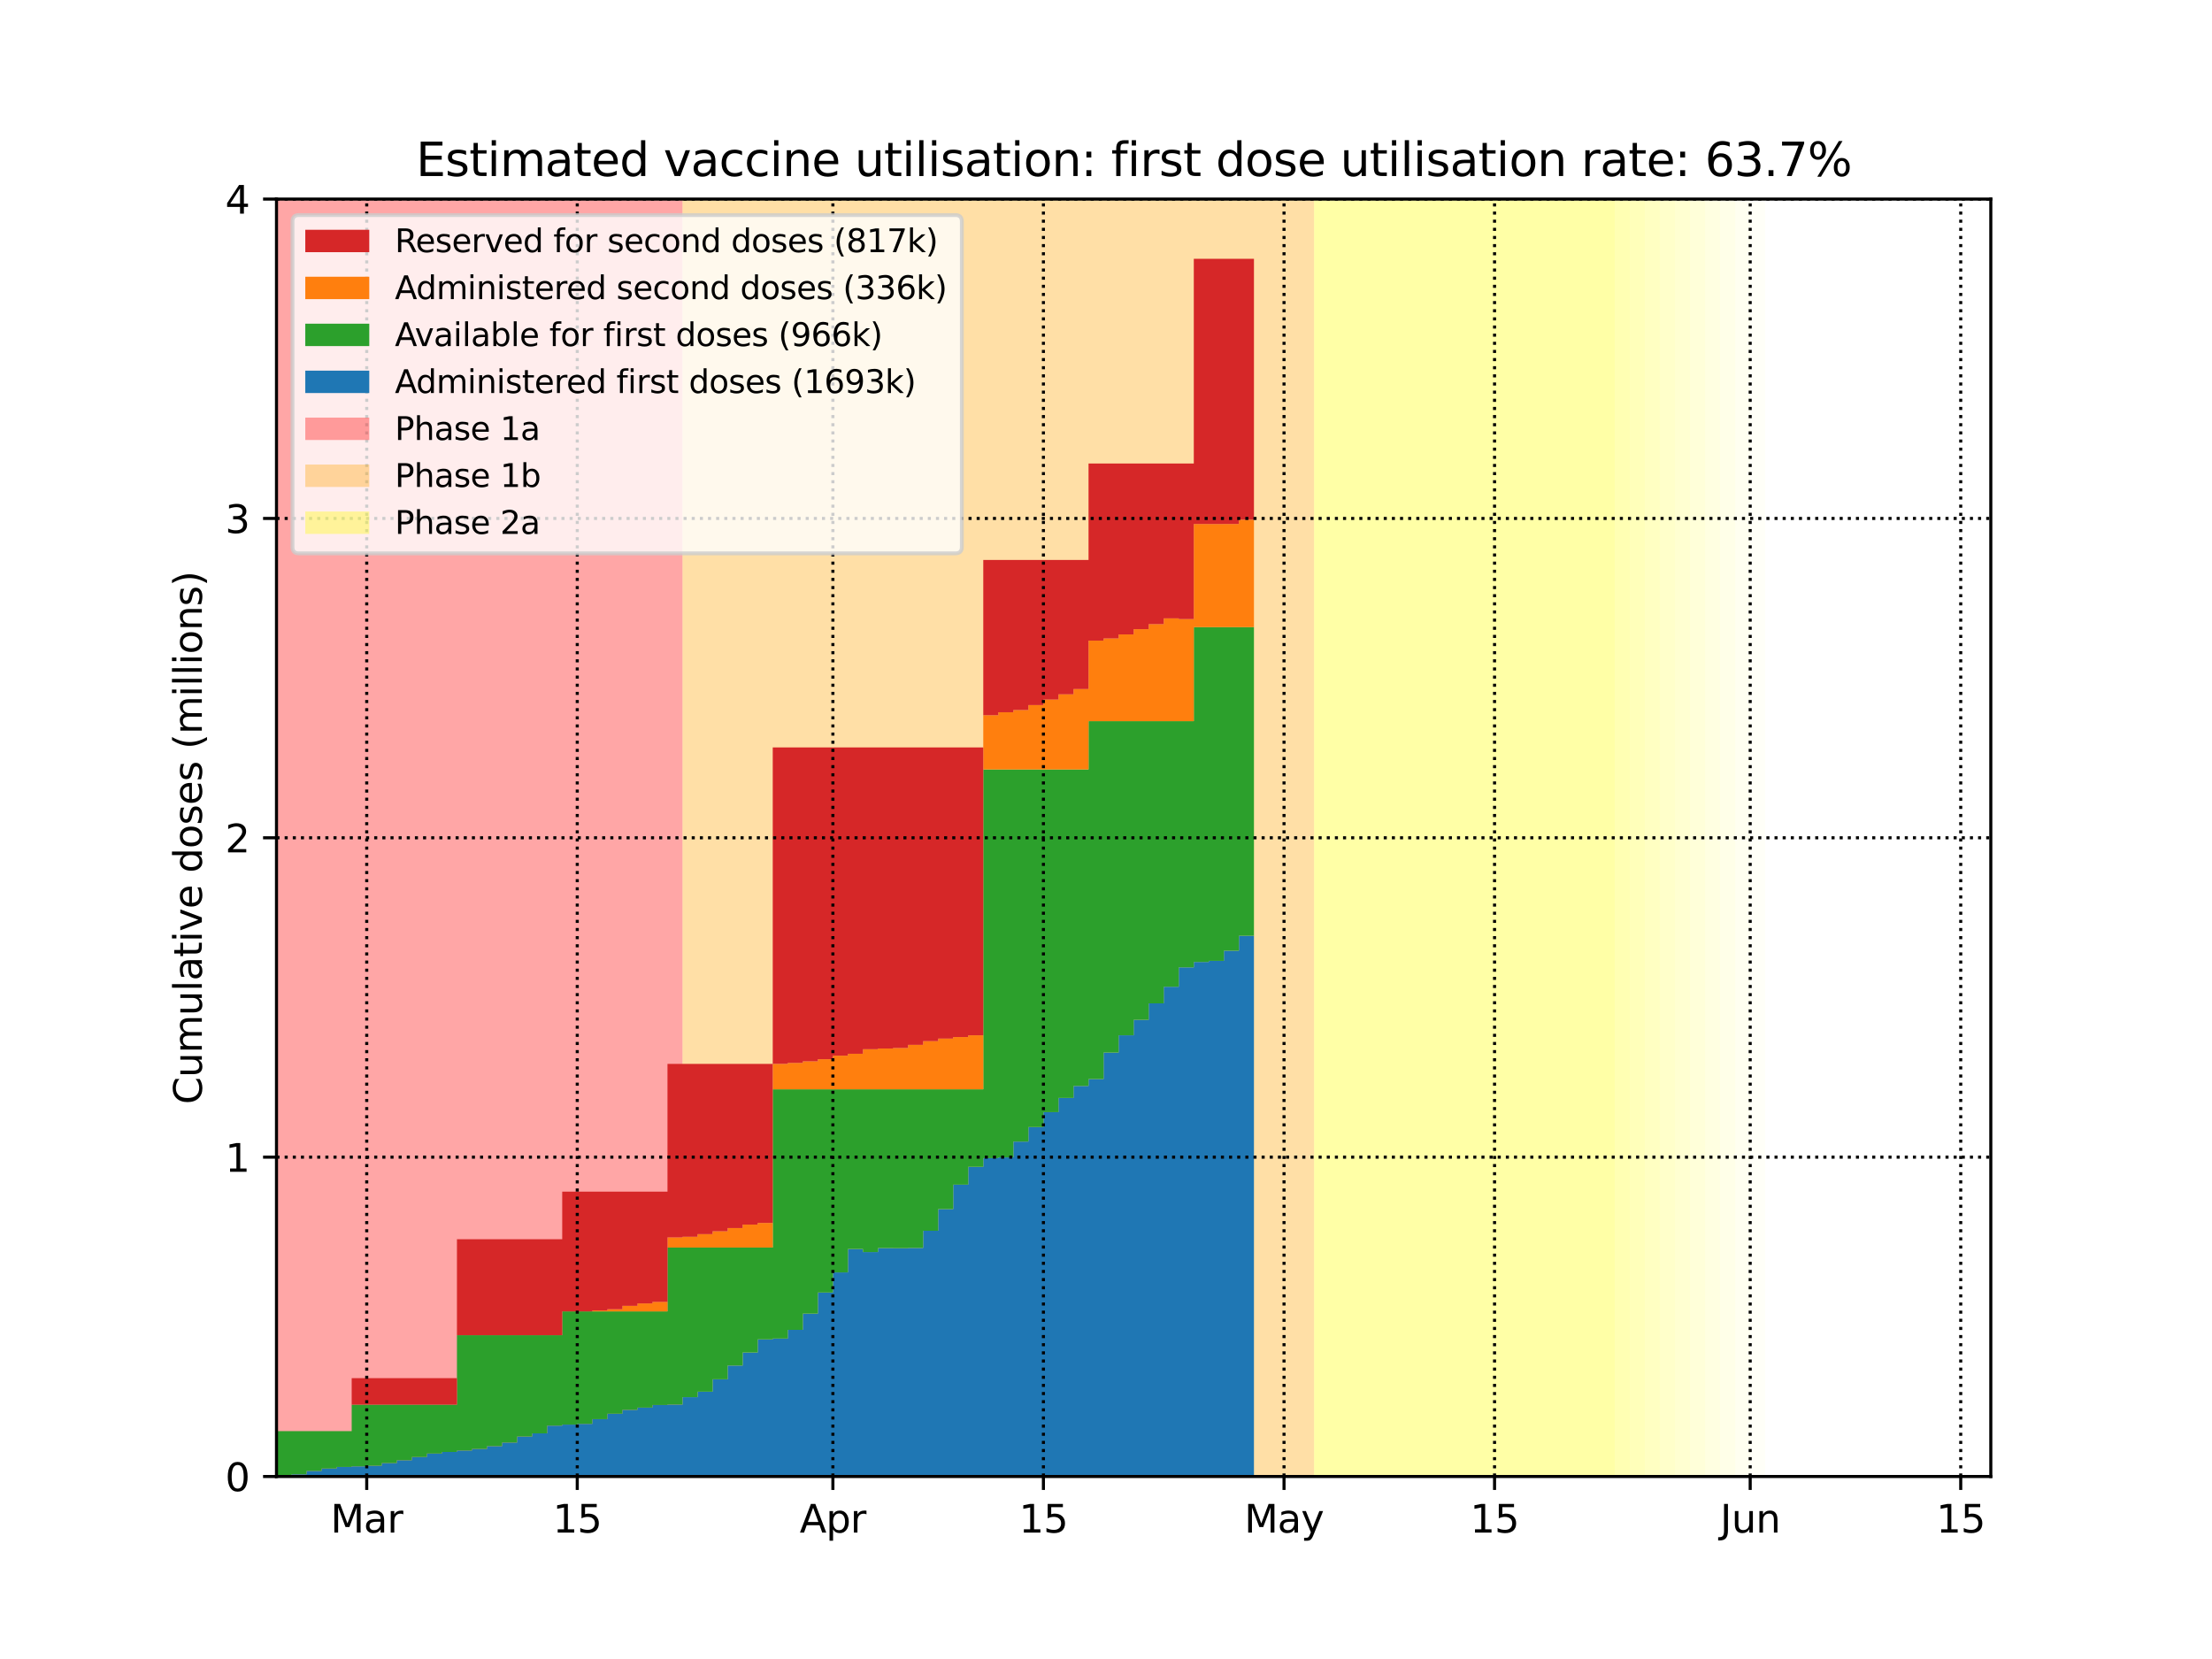 <?xml version="1.0" encoding="utf-8" standalone="no"?>
<!DOCTYPE svg PUBLIC "-//W3C//DTD SVG 1.1//EN"
  "http://www.w3.org/Graphics/SVG/1.1/DTD/svg11.dtd">
<svg height="432pt" version="1.1" viewBox="0 0 576 432" width="576pt" xmlns="http://www.w3.org/2000/svg" xmlns:xlink="http://www.w3.org/1999/xlink">
 <defs>
  <style type="text/css">*{stroke-linecap:butt;stroke-linejoin:round;}</style>
 </defs>
 <g id="figure_1">
  <g id="patch_1">
   <path d="M 0 432 
L 576 432 
L 576 0 
L 0 0 
z
" style="fill:#ffffff;"/>
  </g>
  <g id="axes_1">
   <g id="patch_2">
    <path d="M 72 384.48 
L 518.4 384.48 
L 518.4 51.84 
L 72 51.84 
z
" style="fill:#ffffff;"/>
   </g>
   <g id="PolyCollection_1">
    <defs>
     <path d="M 177.726 -47.52 
L 68.084 -47.52 
L 68.084 -380.16 
L 177.726 -380.16 
L 177.726 -380.16 
L 177.726 -47.52 
z
" id="m095ebf106a"/>
    </defs>
    <g clip-path="url(#pfdc6a00175)">
     <use style="fill:#ff0000;fill-opacity:0.35;" x="0" xlink:href="#m095ebf106a" y="432"/>
    </g>
   </g>
   <g id="PolyCollection_2">
    <defs>
     <path d="M 342.189 -47.52 
L 177.726 -47.52 
L 177.726 -380.16 
L 342.189 -380.16 
L 342.189 -380.16 
L 342.189 -47.52 
z
" id="md472a2b341"/>
    </defs>
    <g clip-path="url(#pfdc6a00175)">
     <use style="fill:#ffa500;fill-opacity:0.35;" x="0" xlink:href="#md472a2b341" y="432"/>
    </g>
   </g>
   <g id="PolyCollection_3">
    <defs>
     <path d="M 420.505 -47.52 
L 342.189 -47.52 
L 342.189 -380.16 
L 420.505 -380.16 
L 420.505 -380.16 
L 420.505 -47.52 
z
" id="m62c23b15f9"/>
    </defs>
    <g clip-path="url(#pfdc6a00175)">
     <use style="fill:#ffff00;fill-opacity:0.35;" x="0" xlink:href="#m62c23b15f9" y="432"/>
    </g>
   </g>
   <g id="PolyCollection_4">
    <defs>
     <path d="M 424.421 -47.52 
L 420.505 -47.52 
L 420.505 -380.16 
L 424.421 -380.16 
L 424.421 -380.16 
L 424.421 -47.52 
z
" id="maea8400649"/>
    </defs>
    <g clip-path="url(#pfdc6a00175)">
     <use style="fill:#ffff00;fill-opacity:0.3;" x="0" xlink:href="#maea8400649" y="432"/>
    </g>
   </g>
   <g id="PolyCollection_5">
    <defs>
     <path d="M 428.337 -47.52 
L 424.421 -47.52 
L 424.421 -380.16 
L 428.337 -380.16 
L 428.337 -380.16 
L 428.337 -47.52 
z
" id="m40ceddd03e"/>
    </defs>
    <g clip-path="url(#pfdc6a00175)">
     <use style="fill:#ffff00;fill-opacity:0.27;" x="0" xlink:href="#m40ceddd03e" y="432"/>
    </g>
   </g>
   <g id="PolyCollection_6">
    <defs>
     <path d="M 432.253 -47.52 
L 428.337 -47.52 
L 428.337 -380.16 
L 432.253 -380.16 
L 432.253 -380.16 
L 432.253 -47.52 
z
" id="m0b17264a55"/>
    </defs>
    <g clip-path="url(#pfdc6a00175)">
     <use style="fill:#ffff00;fill-opacity:0.24;" x="0" xlink:href="#m0b17264a55" y="432"/>
    </g>
   </g>
   <g id="PolyCollection_7">
    <defs>
     <path d="M 436.168 -47.52 
L 432.253 -47.52 
L 432.253 -380.16 
L 436.168 -380.16 
L 436.168 -380.16 
L 436.168 -47.52 
z
" id="me386096eb2"/>
    </defs>
    <g clip-path="url(#pfdc6a00175)">
     <use style="fill:#ffff00;fill-opacity:0.21;" x="0" xlink:href="#me386096eb2" y="432"/>
    </g>
   </g>
   <g id="PolyCollection_8">
    <defs>
     <path d="M 440.084 -47.52 
L 436.168 -47.52 
L 436.168 -380.16 
L 440.084 -380.16 
L 440.084 -380.16 
L 440.084 -47.52 
z
" id="md5acde04f5"/>
    </defs>
    <g clip-path="url(#pfdc6a00175)">
     <use style="fill:#ffff00;fill-opacity:0.18;" x="0" xlink:href="#md5acde04f5" y="432"/>
    </g>
   </g>
   <g id="PolyCollection_9">
    <defs>
     <path d="M 444 -47.52 
L 440.084 -47.52 
L 440.084 -380.16 
L 444 -380.16 
L 444 -380.16 
L 444 -47.52 
z
" id="m61e448c862"/>
    </defs>
    <g clip-path="url(#pfdc6a00175)">
     <use style="fill:#ffff00;fill-opacity:0.15;" x="0" xlink:href="#m61e448c862" y="432"/>
    </g>
   </g>
   <g id="PolyCollection_10">
    <defs>
     <path d="M 447.916 -47.52 
L 444 -47.52 
L 444 -380.16 
L 447.916 -380.16 
L 447.916 -380.16 
L 447.916 -47.52 
z
" id="m2ac8dcb111"/>
    </defs>
    <g clip-path="url(#pfdc6a00175)">
     <use style="fill:#ffff00;fill-opacity:0.12;" x="0" xlink:href="#m2ac8dcb111" y="432"/>
    </g>
   </g>
   <g id="PolyCollection_11">
    <defs>
     <path d="M 451.832 -47.52 
L 447.916 -47.52 
L 447.916 -380.16 
L 451.832 -380.16 
L 451.832 -380.16 
L 451.832 -47.52 
z
" id="mc2af6f0e0e"/>
    </defs>
    <g clip-path="url(#pfdc6a00175)">
     <use style="fill:#ffff00;fill-opacity:0.09;" x="0" xlink:href="#mc2af6f0e0e" y="432"/>
    </g>
   </g>
   <g id="PolyCollection_12">
    <defs>
     <path d="M 455.747 -47.52 
L 451.832 -47.52 
L 451.832 -380.16 
L 455.747 -380.16 
L 455.747 -380.16 
L 455.747 -47.52 
z
" id="m98546aa33b"/>
    </defs>
    <g clip-path="url(#pfdc6a00175)">
     <use style="fill:#ffff00;fill-opacity:0.06;" x="0" xlink:href="#m98546aa33b" y="432"/>
    </g>
   </g>
   <g id="PolyCollection_13">
    <defs>
     <path d="M 459.663 -47.52 
L 455.747 -47.52 
L 455.747 -380.16 
L 459.663 -380.16 
L 459.663 -380.16 
L 459.663 -47.52 
z
" id="mec67a9634e"/>
    </defs>
    <g clip-path="url(#pfdc6a00175)">
     <use style="fill:#ffff00;fill-opacity:0.03;" x="0" xlink:href="#mec67a9634e" y="432"/>
    </g>
   </g>
   <g id="PolyCollection_14">
    <defs>
     <path d="M 72 -47.522 
L 72 -47.52 
L 72 -47.52 
L 75.916 -47.52 
L 75.916 -47.52 
L 79.832 -47.52 
L 79.832 -47.52 
L 83.747 -47.52 
L 83.747 -47.52 
L 87.663 -47.52 
L 87.663 -47.52 
L 91.579 -47.52 
L 91.579 -47.52 
L 95.495 -47.52 
L 95.495 -47.52 
L 99.411 -47.52 
L 99.411 -47.52 
L 103.326 -47.52 
L 103.326 -47.52 
L 107.242 -47.52 
L 107.242 -47.52 
L 111.158 -47.52 
L 111.158 -47.52 
L 115.074 -47.52 
L 115.074 -47.52 
L 118.989 -47.52 
L 118.989 -47.52 
L 122.905 -47.52 
L 122.905 -47.52 
L 126.821 -47.52 
L 126.821 -47.52 
L 130.737 -47.52 
L 130.737 -47.52 
L 134.653 -47.52 
L 134.653 -47.52 
L 138.568 -47.52 
L 138.568 -47.52 
L 142.484 -47.52 
L 142.484 -47.52 
L 146.4 -47.52 
L 146.4 -47.52 
L 150.316 -47.52 
L 150.316 -47.52 
L 154.232 -47.52 
L 154.232 -47.52 
L 158.147 -47.52 
L 158.147 -47.52 
L 162.063 -47.52 
L 162.063 -47.52 
L 165.979 -47.52 
L 165.979 -47.52 
L 169.895 -47.52 
L 169.895 -47.52 
L 173.811 -47.52 
L 173.811 -47.52 
L 177.726 -47.52 
L 177.726 -47.52 
L 181.642 -47.52 
L 181.642 -47.52 
L 185.558 -47.52 
L 185.558 -47.52 
L 189.474 -47.52 
L 189.474 -47.52 
L 193.389 -47.52 
L 193.389 -47.52 
L 197.305 -47.52 
L 197.305 -47.52 
L 201.221 -47.52 
L 201.221 -47.52 
L 205.137 -47.52 
L 205.137 -47.52 
L 209.053 -47.52 
L 209.053 -47.52 
L 212.968 -47.52 
L 212.968 -47.52 
L 216.884 -47.52 
L 216.884 -47.52 
L 220.8 -47.52 
L 220.8 -47.52 
L 224.716 -47.52 
L 224.716 -47.52 
L 228.632 -47.52 
L 228.632 -47.52 
L 232.547 -47.52 
L 232.547 -47.52 
L 236.463 -47.52 
L 236.463 -47.52 
L 240.379 -47.52 
L 240.379 -47.52 
L 244.295 -47.52 
L 244.295 -47.52 
L 248.211 -47.52 
L 248.211 -47.52 
L 252.126 -47.52 
L 252.126 -47.52 
L 256.042 -47.52 
L 256.042 -47.52 
L 259.958 -47.52 
L 259.958 -47.52 
L 263.874 -47.52 
L 263.874 -47.52 
L 267.789 -47.52 
L 267.789 -47.52 
L 271.705 -47.52 
L 271.705 -47.52 
L 275.621 -47.52 
L 275.621 -47.52 
L 279.537 -47.52 
L 279.537 -47.52 
L 283.453 -47.52 
L 283.453 -47.52 
L 287.368 -47.52 
L 287.368 -47.52 
L 291.284 -47.52 
L 291.284 -47.52 
L 295.2 -47.52 
L 295.2 -47.52 
L 299.116 -47.52 
L 299.116 -47.52 
L 303.032 -47.52 
L 303.032 -47.52 
L 306.947 -47.52 
L 306.947 -47.52 
L 310.863 -47.52 
L 310.863 -47.52 
L 314.779 -47.52 
L 314.779 -47.52 
L 318.695 -47.52 
L 318.695 -47.52 
L 322.611 -47.52 
L 322.611 -47.52 
L 326.526 -47.52 
L 326.526 -188.333 
L 326.526 -188.333 
L 322.611 -188.333 
L 322.611 -184.44 
L 318.695 -184.44 
L 318.695 -181.805 
L 314.779 -181.805 
L 314.779 -181.514 
L 310.863 -181.514 
L 310.863 -180.108 
L 306.947 -180.108 
L 306.947 -175.052 
L 303.032 -175.052 
L 303.032 -170.727 
L 299.116 -170.727 
L 299.116 -166.438 
L 295.2 -166.438 
L 295.2 -162.417 
L 291.284 -162.417 
L 291.284 -157.917 
L 287.368 -157.917 
L 287.368 -151.027 
L 283.453 -151.027 
L 283.453 -149.219 
L 279.537 -149.219 
L 279.537 -146.106 
L 275.621 -146.106 
L 275.621 -142.405 
L 271.705 -142.405 
L 271.705 -138.519 
L 267.789 -138.519 
L 267.789 -134.741 
L 263.874 -134.741 
L 263.874 -130.625 
L 259.958 -130.625 
L 259.958 -130.429 
L 256.042 -130.429 
L 256.042 -128.168 
L 252.126 -128.168 
L 252.126 -123.519 
L 248.211 -123.519 
L 248.211 -117.157 
L 244.295 -117.157 
L 244.295 -111.521 
L 240.379 -111.521 
L 240.379 -107.046 
L 236.463 -107.046 
L 236.463 -106.989 
L 232.547 -106.989 
L 232.547 -107.019 
L 228.632 -107.019 
L 228.632 -105.974 
L 224.716 -105.974 
L 224.716 -106.761 
L 220.8 -106.761 
L 220.8 -100.663 
L 216.884 -100.663 
L 216.884 -95.433 
L 212.968 -95.433 
L 212.968 -89.931 
L 209.053 -89.931 
L 209.053 -85.712 
L 205.137 -85.712 
L 205.137 -83.444 
L 201.221 -83.444 
L 201.221 -83.239 
L 197.305 -83.239 
L 197.305 -79.81 
L 193.389 -79.81 
L 193.389 -76.41 
L 189.474 -76.41 
L 189.474 -72.835 
L 185.558 -72.835 
L 185.558 -69.609 
L 181.642 -69.609 
L 181.642 -68.184 
L 177.726 -68.184 
L 177.726 -66.241 
L 173.811 -66.241 
L 173.811 -66.134 
L 169.895 -66.134 
L 169.895 -65.462 
L 165.979 -65.462 
L 165.979 -64.864 
L 162.063 -64.864 
L 162.063 -63.873 
L 158.147 -63.873 
L 158.147 -62.452 
L 154.232 -62.452 
L 154.232 -61.222 
L 150.316 -61.222 
L 150.316 -61.038 
L 146.4 -61.038 
L 146.4 -60.767 
L 142.484 -60.767 
L 142.484 -58.755 
L 138.568 -58.755 
L 138.568 -57.915 
L 134.653 -57.915 
L 134.653 -56.352 
L 130.737 -56.352 
L 130.737 -55.413 
L 126.821 -55.413 
L 126.821 -54.702 
L 122.905 -54.702 
L 122.905 -54.285 
L 118.989 -54.285 
L 118.989 -53.918 
L 115.074 -53.918 
L 115.074 -53.496 
L 111.158 -53.496 
L 111.158 -52.593 
L 107.242 -52.593 
L 107.242 -51.748 
L 103.326 -51.748 
L 103.326 -51.005 
L 99.411 -51.005 
L 99.411 -50.323 
L 95.495 -50.323 
L 95.495 -50.172 
L 91.579 -50.172 
L 91.579 -50.015 
L 87.663 -50.015 
L 87.663 -49.599 
L 83.747 -49.599 
L 83.747 -48.975 
L 79.832 -48.975 
L 79.832 -48.094 
L 75.916 -48.094 
L 75.916 -47.759 
L 72 -47.759 
L 72 -47.522 
z
" id="m02f49a9336"/>
    </defs>
    <g clip-path="url(#pfdc6a00175)">
     <use style="fill:#1f77b4;" x="0" xlink:href="#m02f49a9336" y="432"/>
    </g>
   </g>
   <g id="PolyCollection_15">
    <defs>
     <path d="M 72 -59.329 
L 72 -47.522 
L 72 -47.759 
L 75.916 -47.759 
L 75.916 -48.094 
L 79.832 -48.094 
L 79.832 -48.975 
L 83.747 -48.975 
L 83.747 -49.599 
L 87.663 -49.599 
L 87.663 -50.015 
L 91.579 -50.015 
L 91.579 -50.172 
L 95.495 -50.172 
L 95.495 -50.323 
L 99.411 -50.323 
L 99.411 -51.005 
L 103.326 -51.005 
L 103.326 -51.748 
L 107.242 -51.748 
L 107.242 -52.593 
L 111.158 -52.593 
L 111.158 -53.496 
L 115.074 -53.496 
L 115.074 -53.918 
L 118.989 -53.918 
L 118.989 -54.285 
L 122.905 -54.285 
L 122.905 -54.702 
L 126.821 -54.702 
L 126.821 -55.413 
L 130.737 -55.413 
L 130.737 -56.352 
L 134.653 -56.352 
L 134.653 -57.915 
L 138.568 -57.915 
L 138.568 -58.755 
L 142.484 -58.755 
L 142.484 -60.767 
L 146.4 -60.767 
L 146.4 -61.038 
L 150.316 -61.038 
L 150.316 -61.222 
L 154.232 -61.222 
L 154.232 -62.452 
L 158.147 -62.452 
L 158.147 -63.873 
L 162.063 -63.873 
L 162.063 -64.864 
L 165.979 -64.864 
L 165.979 -65.462 
L 169.895 -65.462 
L 169.895 -66.134 
L 173.811 -66.134 
L 173.811 -66.241 
L 177.726 -66.241 
L 177.726 -68.184 
L 181.642 -68.184 
L 181.642 -69.609 
L 185.558 -69.609 
L 185.558 -72.835 
L 189.474 -72.835 
L 189.474 -76.41 
L 193.389 -76.41 
L 193.389 -79.81 
L 197.305 -79.81 
L 197.305 -83.239 
L 201.221 -83.239 
L 201.221 -83.444 
L 205.137 -83.444 
L 205.137 -85.712 
L 209.053 -85.712 
L 209.053 -89.931 
L 212.968 -89.931 
L 212.968 -95.433 
L 216.884 -95.433 
L 216.884 -100.663 
L 220.8 -100.663 
L 220.8 -106.761 
L 224.716 -106.761 
L 224.716 -105.974 
L 228.632 -105.974 
L 228.632 -107.019 
L 232.547 -107.019 
L 232.547 -106.989 
L 236.463 -106.989 
L 236.463 -107.046 
L 240.379 -107.046 
L 240.379 -111.521 
L 244.295 -111.521 
L 244.295 -117.157 
L 248.211 -117.157 
L 248.211 -123.519 
L 252.126 -123.519 
L 252.126 -128.168 
L 256.042 -128.168 
L 256.042 -130.429 
L 259.958 -130.429 
L 259.958 -130.625 
L 263.874 -130.625 
L 263.874 -134.741 
L 267.789 -134.741 
L 267.789 -138.519 
L 271.705 -138.519 
L 271.705 -142.405 
L 275.621 -142.405 
L 275.621 -146.106 
L 279.537 -146.106 
L 279.537 -149.219 
L 283.453 -149.219 
L 283.453 -151.027 
L 287.368 -151.027 
L 287.368 -157.917 
L 291.284 -157.917 
L 291.284 -162.417 
L 295.2 -162.417 
L 295.2 -166.438 
L 299.116 -166.438 
L 299.116 -170.727 
L 303.032 -170.727 
L 303.032 -175.052 
L 306.947 -175.052 
L 306.947 -180.108 
L 310.863 -180.108 
L 310.863 -181.514 
L 314.779 -181.514 
L 314.779 -181.805 
L 318.695 -181.805 
L 318.695 -184.44 
L 322.611 -184.44 
L 322.611 -188.333 
L 326.526 -188.333 
L 326.526 -268.695 
L 326.526 -268.695 
L 322.611 -268.695 
L 322.611 -268.695 
L 318.695 -268.695 
L 318.695 -268.695 
L 314.779 -268.695 
L 314.779 -268.695 
L 310.863 -268.695 
L 310.863 -244.206 
L 306.947 -244.206 
L 306.947 -244.206 
L 303.032 -244.206 
L 303.032 -244.206 
L 299.116 -244.206 
L 299.116 -244.206 
L 295.2 -244.206 
L 295.2 -244.206 
L 291.284 -244.206 
L 291.284 -244.206 
L 287.368 -244.206 
L 287.368 -244.206 
L 283.453 -244.206 
L 283.453 -231.649 
L 279.537 -231.649 
L 279.537 -231.649 
L 275.621 -231.649 
L 275.621 -231.649 
L 271.705 -231.649 
L 271.705 -231.649 
L 267.789 -231.649 
L 267.789 -231.649 
L 263.874 -231.649 
L 263.874 -231.649 
L 259.958 -231.649 
L 259.958 -231.649 
L 256.042 -231.649 
L 256.042 -148.351 
L 252.126 -148.351 
L 252.126 -148.351 
L 248.211 -148.351 
L 248.211 -148.351 
L 244.295 -148.351 
L 244.295 -148.351 
L 240.379 -148.351 
L 240.379 -148.351 
L 236.463 -148.351 
L 236.463 -148.351 
L 232.547 -148.351 
L 232.547 -148.351 
L 228.632 -148.351 
L 228.632 -148.351 
L 224.716 -148.351 
L 224.716 -148.351 
L 220.8 -148.351 
L 220.8 -148.351 
L 216.884 -148.351 
L 216.884 -148.351 
L 212.968 -148.351 
L 212.968 -148.351 
L 209.053 -148.351 
L 209.053 -148.351 
L 205.137 -148.351 
L 205.137 -148.351 
L 201.221 -148.351 
L 201.221 -107.146 
L 197.305 -107.146 
L 197.305 -107.146 
L 193.389 -107.146 
L 193.389 -107.146 
L 189.474 -107.146 
L 189.474 -107.146 
L 185.558 -107.146 
L 185.558 -107.146 
L 181.642 -107.146 
L 181.642 -107.146 
L 177.726 -107.146 
L 177.726 -107.146 
L 173.811 -107.146 
L 173.811 -90.514 
L 169.895 -90.514 
L 169.895 -90.514 
L 165.979 -90.514 
L 165.979 -90.514 
L 162.063 -90.514 
L 162.063 -90.514 
L 158.147 -90.514 
L 158.147 -90.514 
L 154.232 -90.514 
L 154.232 -90.514 
L 150.316 -90.514 
L 150.316 -90.514 
L 146.4 -90.514 
L 146.4 -84.318 
L 142.484 -84.318 
L 142.484 -84.318 
L 138.568 -84.318 
L 138.568 -84.318 
L 134.653 -84.318 
L 134.653 -84.318 
L 130.737 -84.318 
L 130.737 -84.318 
L 126.821 -84.318 
L 126.821 -84.318 
L 122.905 -84.318 
L 122.905 -84.318 
L 118.989 -84.318 
L 118.989 -66.231 
L 115.074 -66.231 
L 115.074 -66.231 
L 111.158 -66.231 
L 111.158 -66.231 
L 107.242 -66.231 
L 107.242 -66.231 
L 103.326 -66.231 
L 103.326 -66.231 
L 99.411 -66.231 
L 99.411 -66.231 
L 95.495 -66.231 
L 95.495 -66.231 
L 91.579 -66.231 
L 91.579 -59.329 
L 87.663 -59.329 
L 87.663 -59.329 
L 83.747 -59.329 
L 83.747 -59.329 
L 79.832 -59.329 
L 79.832 -59.329 
L 75.916 -59.329 
L 75.916 -59.329 
L 72 -59.329 
L 72 -59.329 
z
" id="mda7eb86a8f"/>
    </defs>
    <g clip-path="url(#pfdc6a00175)">
     <use style="fill:#2ca02c;" x="0" xlink:href="#mda7eb86a8f" y="432"/>
    </g>
   </g>
   <g id="PolyCollection_16">
    <defs>
     <path d="M 72 -59.329 
L 72 -59.329 
L 72 -59.329 
L 75.916 -59.329 
L 75.916 -59.329 
L 79.832 -59.329 
L 79.832 -59.329 
L 83.747 -59.329 
L 83.747 -59.329 
L 87.663 -59.329 
L 87.663 -59.329 
L 91.579 -59.329 
L 91.579 -66.231 
L 95.495 -66.231 
L 95.495 -66.231 
L 99.411 -66.231 
L 99.411 -66.231 
L 103.326 -66.231 
L 103.326 -66.231 
L 107.242 -66.231 
L 107.242 -66.231 
L 111.158 -66.231 
L 111.158 -66.231 
L 115.074 -66.231 
L 115.074 -66.231 
L 118.989 -66.231 
L 118.989 -84.318 
L 122.905 -84.318 
L 122.905 -84.318 
L 126.821 -84.318 
L 126.821 -84.318 
L 130.737 -84.318 
L 130.737 -84.318 
L 134.653 -84.318 
L 134.653 -84.318 
L 138.568 -84.318 
L 138.568 -84.318 
L 142.484 -84.318 
L 142.484 -84.318 
L 146.4 -84.318 
L 146.4 -90.514 
L 150.316 -90.514 
L 150.316 -90.514 
L 154.232 -90.514 
L 154.232 -90.514 
L 158.147 -90.514 
L 158.147 -90.514 
L 162.063 -90.514 
L 162.063 -90.514 
L 165.979 -90.514 
L 165.979 -90.514 
L 169.895 -90.514 
L 169.895 -90.514 
L 173.811 -90.514 
L 173.811 -107.146 
L 177.726 -107.146 
L 177.726 -107.146 
L 181.642 -107.146 
L 181.642 -107.146 
L 185.558 -107.146 
L 185.558 -107.146 
L 189.474 -107.146 
L 189.474 -107.146 
L 193.389 -107.146 
L 193.389 -107.146 
L 197.305 -107.146 
L 197.305 -107.146 
L 201.221 -107.146 
L 201.221 -148.351 
L 205.137 -148.351 
L 205.137 -148.351 
L 209.053 -148.351 
L 209.053 -148.351 
L 212.968 -148.351 
L 212.968 -148.351 
L 216.884 -148.351 
L 216.884 -148.351 
L 220.8 -148.351 
L 220.8 -148.351 
L 224.716 -148.351 
L 224.716 -148.351 
L 228.632 -148.351 
L 228.632 -148.351 
L 232.547 -148.351 
L 232.547 -148.351 
L 236.463 -148.351 
L 236.463 -148.351 
L 240.379 -148.351 
L 240.379 -148.351 
L 244.295 -148.351 
L 244.295 -148.351 
L 248.211 -148.351 
L 248.211 -148.351 
L 252.126 -148.351 
L 252.126 -148.351 
L 256.042 -148.351 
L 256.042 -231.649 
L 259.958 -231.649 
L 259.958 -231.649 
L 263.874 -231.649 
L 263.874 -231.649 
L 267.789 -231.649 
L 267.789 -231.649 
L 271.705 -231.649 
L 271.705 -231.649 
L 275.621 -231.649 
L 275.621 -231.649 
L 279.537 -231.649 
L 279.537 -231.649 
L 283.453 -231.649 
L 283.453 -244.206 
L 287.368 -244.206 
L 287.368 -244.206 
L 291.284 -244.206 
L 291.284 -244.206 
L 295.2 -244.206 
L 295.2 -244.206 
L 299.116 -244.206 
L 299.116 -244.206 
L 303.032 -244.206 
L 303.032 -244.206 
L 306.947 -244.206 
L 306.947 -244.206 
L 310.863 -244.206 
L 310.863 -268.695 
L 314.779 -268.695 
L 314.779 -268.695 
L 318.695 -268.695 
L 318.695 -268.695 
L 322.611 -268.695 
L 322.611 -268.695 
L 326.526 -268.695 
L 326.526 -296.66 
L 326.526 -296.66 
L 322.611 -296.66 
L 322.611 -295.546 
L 318.695 -295.546 
L 318.695 -295.532 
L 314.779 -295.532 
L 314.779 -295.539 
L 310.863 -295.539 
L 310.863 -270.79 
L 306.947 -270.79 
L 306.947 -270.985 
L 303.032 -270.985 
L 303.032 -269.468 
L 299.116 -269.468 
L 299.116 -268.166 
L 295.2 -268.166 
L 295.2 -266.796 
L 291.284 -266.796 
L 291.284 -265.746 
L 287.368 -265.746 
L 287.368 -265.182 
L 283.453 -265.182 
L 283.453 -252.574 
L 279.537 -252.574 
L 279.537 -251.198 
L 275.621 -251.198 
L 275.621 -249.833 
L 271.705 -249.833 
L 271.705 -248.398 
L 267.789 -248.398 
L 267.789 -247.103 
L 263.874 -247.103 
L 263.874 -246.532 
L 259.958 -246.532 
L 259.958 -245.752 
L 256.042 -245.752 
L 256.042 -162.412 
L 252.126 -162.412 
L 252.126 -161.958 
L 248.211 -161.958 
L 248.211 -161.554 
L 244.295 -161.554 
L 244.295 -160.885 
L 240.379 -160.885 
L 240.379 -159.926 
L 236.463 -159.926 
L 236.463 -159.095 
L 232.547 -159.095 
L 232.547 -158.971 
L 228.632 -158.971 
L 228.632 -158.788 
L 224.716 -158.788 
L 224.716 -157.602 
L 220.8 -157.602 
L 220.8 -157.107 
L 216.884 -157.107 
L 216.884 -156.185 
L 212.968 -156.185 
L 212.968 -155.631 
L 209.053 -155.631 
L 209.053 -155.212 
L 205.137 -155.212 
L 205.137 -154.966 
L 201.221 -154.966 
L 201.221 -113.544 
L 197.305 -113.544 
L 197.305 -113.122 
L 193.389 -113.122 
L 193.389 -112.219 
L 189.474 -112.219 
L 189.474 -111.374 
L 185.558 -111.374 
L 185.558 -110.631 
L 181.642 -110.631 
L 181.642 -109.948 
L 177.726 -109.948 
L 177.726 -109.798 
L 173.811 -109.798 
L 173.811 -93.009 
L 169.895 -93.009 
L 169.895 -92.593 
L 165.979 -92.593 
L 165.979 -91.969 
L 162.063 -91.969 
L 162.063 -91.088 
L 158.147 -91.088 
L 158.147 -90.753 
L 154.232 -90.753 
L 154.232 -90.515 
L 150.316 -90.515 
L 150.316 -90.514 
L 146.4 -90.514 
L 146.4 -84.318 
L 142.484 -84.318 
L 142.484 -84.318 
L 138.568 -84.318 
L 138.568 -84.318 
L 134.653 -84.318 
L 134.653 -84.318 
L 130.737 -84.318 
L 130.737 -84.318 
L 126.821 -84.318 
L 126.821 -84.318 
L 122.905 -84.318 
L 122.905 -84.318 
L 118.989 -84.318 
L 118.989 -66.231 
L 115.074 -66.231 
L 115.074 -66.231 
L 111.158 -66.231 
L 111.158 -66.231 
L 107.242 -66.231 
L 107.242 -66.231 
L 103.326 -66.231 
L 103.326 -66.231 
L 99.411 -66.231 
L 99.411 -66.231 
L 95.495 -66.231 
L 95.495 -66.231 
L 91.579 -66.231 
L 91.579 -59.329 
L 87.663 -59.329 
L 87.663 -59.329 
L 83.747 -59.329 
L 83.747 -59.329 
L 79.832 -59.329 
L 79.832 -59.329 
L 75.916 -59.329 
L 75.916 -59.329 
L 72 -59.329 
L 72 -59.329 
z
" id="m036147a5b8"/>
    </defs>
    <g clip-path="url(#pfdc6a00175)">
     <use style="fill:#ff7f0e;" x="0" xlink:href="#m036147a5b8" y="432"/>
    </g>
   </g>
   <g id="PolyCollection_17">
    <defs>
     <path d="M 72 -59.329 
L 72 -59.329 
L 72 -59.329 
L 75.916 -59.329 
L 75.916 -59.329 
L 79.832 -59.329 
L 79.832 -59.329 
L 83.747 -59.329 
L 83.747 -59.329 
L 87.663 -59.329 
L 87.663 -59.329 
L 91.579 -59.329 
L 91.579 -66.231 
L 95.495 -66.231 
L 95.495 -66.231 
L 99.411 -66.231 
L 99.411 -66.231 
L 103.326 -66.231 
L 103.326 -66.231 
L 107.242 -66.231 
L 107.242 -66.231 
L 111.158 -66.231 
L 111.158 -66.231 
L 115.074 -66.231 
L 115.074 -66.231 
L 118.989 -66.231 
L 118.989 -84.318 
L 122.905 -84.318 
L 122.905 -84.318 
L 126.821 -84.318 
L 126.821 -84.318 
L 130.737 -84.318 
L 130.737 -84.318 
L 134.653 -84.318 
L 134.653 -84.318 
L 138.568 -84.318 
L 138.568 -84.318 
L 142.484 -84.318 
L 142.484 -84.318 
L 146.4 -84.318 
L 146.4 -90.514 
L 150.316 -90.514 
L 150.316 -90.515 
L 154.232 -90.515 
L 154.232 -90.753 
L 158.147 -90.753 
L 158.147 -91.088 
L 162.063 -91.088 
L 162.063 -91.969 
L 165.979 -91.969 
L 165.979 -92.593 
L 169.895 -92.593 
L 169.895 -93.009 
L 173.811 -93.009 
L 173.811 -109.798 
L 177.726 -109.798 
L 177.726 -109.948 
L 181.642 -109.948 
L 181.642 -110.631 
L 185.558 -110.631 
L 185.558 -111.374 
L 189.474 -111.374 
L 189.474 -112.219 
L 193.389 -112.219 
L 193.389 -113.122 
L 197.305 -113.122 
L 197.305 -113.544 
L 201.221 -113.544 
L 201.221 -154.966 
L 205.137 -154.966 
L 205.137 -155.212 
L 209.053 -155.212 
L 209.053 -155.631 
L 212.968 -155.631 
L 212.968 -156.185 
L 216.884 -156.185 
L 216.884 -157.107 
L 220.8 -157.107 
L 220.8 -157.602 
L 224.716 -157.602 
L 224.716 -158.788 
L 228.632 -158.788 
L 228.632 -158.971 
L 232.547 -158.971 
L 232.547 -159.095 
L 236.463 -159.095 
L 236.463 -159.926 
L 240.379 -159.926 
L 240.379 -160.885 
L 244.295 -160.885 
L 244.295 -161.554 
L 248.211 -161.554 
L 248.211 -161.958 
L 252.126 -161.958 
L 252.126 -162.412 
L 256.042 -162.412 
L 256.042 -245.752 
L 259.958 -245.752 
L 259.958 -246.532 
L 263.874 -246.532 
L 263.874 -247.103 
L 267.789 -247.103 
L 267.789 -248.398 
L 271.705 -248.398 
L 271.705 -249.833 
L 275.621 -249.833 
L 275.621 -251.198 
L 279.537 -251.198 
L 279.537 -252.574 
L 283.453 -252.574 
L 283.453 -265.182 
L 287.368 -265.182 
L 287.368 -265.746 
L 291.284 -265.746 
L 291.284 -266.796 
L 295.2 -266.796 
L 295.2 -268.166 
L 299.116 -268.166 
L 299.116 -269.468 
L 303.032 -269.468 
L 303.032 -270.985 
L 306.947 -270.985 
L 306.947 -270.79 
L 310.863 -270.79 
L 310.863 -295.539 
L 314.779 -295.539 
L 314.779 -295.532 
L 318.695 -295.532 
L 318.695 -295.546 
L 322.611 -295.546 
L 322.611 -296.66 
L 326.526 -296.66 
L 326.526 -364.609 
L 326.526 -364.609 
L 322.611 -364.609 
L 322.611 -364.609 
L 318.695 -364.609 
L 318.695 -364.609 
L 314.779 -364.609 
L 314.779 -364.609 
L 310.863 -364.609 
L 310.863 -311.304 
L 306.947 -311.304 
L 306.947 -311.304 
L 303.032 -311.304 
L 303.032 -311.304 
L 299.116 -311.304 
L 299.116 -311.304 
L 295.2 -311.304 
L 295.2 -311.304 
L 291.284 -311.304 
L 291.284 -311.304 
L 287.368 -311.304 
L 287.368 -311.304 
L 283.453 -311.304 
L 283.453 -286.189 
L 279.537 -286.189 
L 279.537 -286.189 
L 275.621 -286.189 
L 275.621 -286.189 
L 271.705 -286.189 
L 271.705 -286.189 
L 267.789 -286.189 
L 267.789 -286.189 
L 263.874 -286.189 
L 263.874 -286.189 
L 259.958 -286.189 
L 259.958 -286.189 
L 256.042 -286.189 
L 256.042 -237.374 
L 252.126 -237.374 
L 252.126 -237.374 
L 248.211 -237.374 
L 248.211 -237.374 
L 244.295 -237.374 
L 244.295 -237.374 
L 240.379 -237.374 
L 240.379 -237.374 
L 236.463 -237.374 
L 236.463 -237.374 
L 232.547 -237.374 
L 232.547 -237.374 
L 228.632 -237.374 
L 228.632 -237.374 
L 224.716 -237.374 
L 224.716 -237.374 
L 220.8 -237.374 
L 220.8 -237.374 
L 216.884 -237.374 
L 216.884 -237.374 
L 212.968 -237.374 
L 212.968 -237.374 
L 209.053 -237.374 
L 209.053 -237.374 
L 205.137 -237.374 
L 205.137 -237.374 
L 201.221 -237.374 
L 201.221 -154.963 
L 197.305 -154.963 
L 197.305 -154.963 
L 193.389 -154.963 
L 193.389 -154.963 
L 189.474 -154.963 
L 189.474 -154.963 
L 185.558 -154.963 
L 185.558 -154.963 
L 181.642 -154.963 
L 181.642 -154.963 
L 177.726 -154.963 
L 177.726 -154.963 
L 173.811 -154.963 
L 173.811 -121.699 
L 169.895 -121.699 
L 169.895 -121.699 
L 165.979 -121.699 
L 165.979 -121.699 
L 162.063 -121.699 
L 162.063 -121.699 
L 158.147 -121.699 
L 158.147 -121.699 
L 154.232 -121.699 
L 154.232 -121.699 
L 150.316 -121.699 
L 150.316 -121.699 
L 146.4 -121.699 
L 146.4 -109.308 
L 142.484 -109.308 
L 142.484 -109.308 
L 138.568 -109.308 
L 138.568 -109.308 
L 134.653 -109.308 
L 134.653 -109.308 
L 130.737 -109.308 
L 130.737 -109.308 
L 126.821 -109.308 
L 126.821 -109.308 
L 122.905 -109.308 
L 122.905 -109.308 
L 118.989 -109.308 
L 118.989 -73.133 
L 115.074 -73.133 
L 115.074 -73.133 
L 111.158 -73.133 
L 111.158 -73.133 
L 107.242 -73.133 
L 107.242 -73.133 
L 103.326 -73.133 
L 103.326 -73.133 
L 99.411 -73.133 
L 99.411 -73.133 
L 95.495 -73.133 
L 95.495 -73.133 
L 91.579 -73.133 
L 91.579 -59.329 
L 87.663 -59.329 
L 87.663 -59.329 
L 83.747 -59.329 
L 83.747 -59.329 
L 79.832 -59.329 
L 79.832 -59.329 
L 75.916 -59.329 
L 75.916 -59.329 
L 72 -59.329 
L 72 -59.329 
z
" id="m413458605b"/>
    </defs>
    <g clip-path="url(#pfdc6a00175)">
     <use style="fill:#d62728;" x="0" xlink:href="#m413458605b" y="432"/>
    </g>
   </g>
   <g id="matplotlib.axis_1">
    <g id="xtick_1">
     <g id="line2d_1">
      <path clip-path="url(#pfdc6a00175)" d="M 95.495 384.48 
L 95.495 51.84 
" style="fill:none;stroke:#000000;stroke-dasharray:0.8,1.32;stroke-dashoffset:0;stroke-width:0.8;"/>
     </g>
     <g id="line2d_2">
      <defs>
       <path d="M 0 0 
L 0 3.5 
" id="md00be8fa45" style="stroke:#000000;stroke-width:0.8;"/>
      </defs>
      <g>
       <use style="stroke:#000000;stroke-width:0.8;" x="95.495" xlink:href="#md00be8fa45" y="384.48"/>
      </g>
     </g>
     <g id="text_1">
      <!-- Mar -->
      <g transform="translate(86.061 399.078)scale(0.1 -0.1)">
       <defs>
        <path d="M 628 4666 
L 1569 4666 
L 2759 1491 
L 3956 4666 
L 4897 4666 
L 4897 0 
L 4281 0 
L 4281 4097 
L 3078 897 
L 2444 897 
L 1241 4097 
L 1241 0 
L 628 0 
L 628 4666 
z
" id="DejaVuSans-4d" transform="scale(0.016)"/>
        <path d="M 2194 1759 
Q 1497 1759 1228 1600 
Q 959 1441 959 1056 
Q 959 750 1161 570 
Q 1363 391 1709 391 
Q 2188 391 2477 730 
Q 2766 1069 2766 1631 
L 2766 1759 
L 2194 1759 
z
M 3341 1997 
L 3341 0 
L 2766 0 
L 2766 531 
Q 2569 213 2275 61 
Q 1981 -91 1556 -91 
Q 1019 -91 701 211 
Q 384 513 384 1019 
Q 384 1609 779 1909 
Q 1175 2209 1959 2209 
L 2766 2209 
L 2766 2266 
Q 2766 2663 2505 2880 
Q 2244 3097 1772 3097 
Q 1472 3097 1187 3025 
Q 903 2953 641 2809 
L 641 3341 
Q 956 3463 1253 3523 
Q 1550 3584 1831 3584 
Q 2591 3584 2966 3190 
Q 3341 2797 3341 1997 
z
" id="DejaVuSans-61" transform="scale(0.016)"/>
        <path d="M 2631 2963 
Q 2534 3019 2420 3045 
Q 2306 3072 2169 3072 
Q 1681 3072 1420 2755 
Q 1159 2438 1159 1844 
L 1159 0 
L 581 0 
L 581 3500 
L 1159 3500 
L 1159 2956 
Q 1341 3275 1631 3429 
Q 1922 3584 2338 3584 
Q 2397 3584 2469 3576 
Q 2541 3569 2628 3553 
L 2631 2963 
z
" id="DejaVuSans-72" transform="scale(0.016)"/>
       </defs>
       <use xlink:href="#DejaVuSans-4d"/>
       <use x="86.279" xlink:href="#DejaVuSans-61"/>
       <use x="147.559" xlink:href="#DejaVuSans-72"/>
      </g>
     </g>
    </g>
    <g id="xtick_2">
     <g id="line2d_3">
      <path clip-path="url(#pfdc6a00175)" d="M 150.316 384.48 
L 150.316 51.84 
" style="fill:none;stroke:#000000;stroke-dasharray:0.8,1.32;stroke-dashoffset:0;stroke-width:0.8;"/>
     </g>
     <g id="line2d_4">
      <g>
       <use style="stroke:#000000;stroke-width:0.8;" x="150.316" xlink:href="#md00be8fa45" y="384.48"/>
      </g>
     </g>
     <g id="text_2">
      <!-- 15 -->
      <g transform="translate(143.953 399.078)scale(0.1 -0.1)">
       <defs>
        <path d="M 794 531 
L 1825 531 
L 1825 4091 
L 703 3866 
L 703 4441 
L 1819 4666 
L 2450 4666 
L 2450 531 
L 3481 531 
L 3481 0 
L 794 0 
L 794 531 
z
" id="DejaVuSans-31" transform="scale(0.016)"/>
        <path d="M 691 4666 
L 3169 4666 
L 3169 4134 
L 1269 4134 
L 1269 2991 
Q 1406 3038 1543 3061 
Q 1681 3084 1819 3084 
Q 2600 3084 3056 2656 
Q 3513 2228 3513 1497 
Q 3513 744 3044 326 
Q 2575 -91 1722 -91 
Q 1428 -91 1123 -41 
Q 819 9 494 109 
L 494 744 
Q 775 591 1075 516 
Q 1375 441 1709 441 
Q 2250 441 2565 725 
Q 2881 1009 2881 1497 
Q 2881 1984 2565 2268 
Q 2250 2553 1709 2553 
Q 1456 2553 1204 2497 
Q 953 2441 691 2322 
L 691 4666 
z
" id="DejaVuSans-35" transform="scale(0.016)"/>
       </defs>
       <use xlink:href="#DejaVuSans-31"/>
       <use x="63.623" xlink:href="#DejaVuSans-35"/>
      </g>
     </g>
    </g>
    <g id="xtick_3">
     <g id="line2d_5">
      <path clip-path="url(#pfdc6a00175)" d="M 216.884 384.48 
L 216.884 51.84 
" style="fill:none;stroke:#000000;stroke-dasharray:0.8,1.32;stroke-dashoffset:0;stroke-width:0.8;"/>
     </g>
     <g id="line2d_6">
      <g>
       <use style="stroke:#000000;stroke-width:0.8;" x="216.884" xlink:href="#md00be8fa45" y="384.48"/>
      </g>
     </g>
     <g id="text_3">
      <!-- Apr -->
      <g transform="translate(208.234 399.078)scale(0.1 -0.1)">
       <defs>
        <path d="M 2188 4044 
L 1331 1722 
L 3047 1722 
L 2188 4044 
z
M 1831 4666 
L 2547 4666 
L 4325 0 
L 3669 0 
L 3244 1197 
L 1141 1197 
L 716 0 
L 50 0 
L 1831 4666 
z
" id="DejaVuSans-41" transform="scale(0.016)"/>
        <path d="M 1159 525 
L 1159 -1331 
L 581 -1331 
L 581 3500 
L 1159 3500 
L 1159 2969 
Q 1341 3281 1617 3432 
Q 1894 3584 2278 3584 
Q 2916 3584 3314 3078 
Q 3713 2572 3713 1747 
Q 3713 922 3314 415 
Q 2916 -91 2278 -91 
Q 1894 -91 1617 61 
Q 1341 213 1159 525 
z
M 3116 1747 
Q 3116 2381 2855 2742 
Q 2594 3103 2138 3103 
Q 1681 3103 1420 2742 
Q 1159 2381 1159 1747 
Q 1159 1113 1420 752 
Q 1681 391 2138 391 
Q 2594 391 2855 752 
Q 3116 1113 3116 1747 
z
" id="DejaVuSans-70" transform="scale(0.016)"/>
       </defs>
       <use xlink:href="#DejaVuSans-41"/>
       <use x="68.408" xlink:href="#DejaVuSans-70"/>
       <use x="131.885" xlink:href="#DejaVuSans-72"/>
      </g>
     </g>
    </g>
    <g id="xtick_4">
     <g id="line2d_7">
      <path clip-path="url(#pfdc6a00175)" d="M 271.705 384.48 
L 271.705 51.84 
" style="fill:none;stroke:#000000;stroke-dasharray:0.8,1.32;stroke-dashoffset:0;stroke-width:0.8;"/>
     </g>
     <g id="line2d_8">
      <g>
       <use style="stroke:#000000;stroke-width:0.8;" x="271.705" xlink:href="#md00be8fa45" y="384.48"/>
      </g>
     </g>
     <g id="text_4">
      <!-- 15 -->
      <g transform="translate(265.343 399.078)scale(0.1 -0.1)">
       <use xlink:href="#DejaVuSans-31"/>
       <use x="63.623" xlink:href="#DejaVuSans-35"/>
      </g>
     </g>
    </g>
    <g id="xtick_5">
     <g id="line2d_9">
      <path clip-path="url(#pfdc6a00175)" d="M 334.358 384.48 
L 334.358 51.84 
" style="fill:none;stroke:#000000;stroke-dasharray:0.8,1.32;stroke-dashoffset:0;stroke-width:0.8;"/>
     </g>
     <g id="line2d_10">
      <g>
       <use style="stroke:#000000;stroke-width:0.8;" x="334.358" xlink:href="#md00be8fa45" y="384.48"/>
      </g>
     </g>
     <g id="text_5">
      <!-- May -->
      <g transform="translate(324.02 399.078)scale(0.1 -0.1)">
       <defs>
        <path d="M 2059 -325 
Q 1816 -950 1584 -1140 
Q 1353 -1331 966 -1331 
L 506 -1331 
L 506 -850 
L 844 -850 
Q 1081 -850 1212 -737 
Q 1344 -625 1503 -206 
L 1606 56 
L 191 3500 
L 800 3500 
L 1894 763 
L 2988 3500 
L 3597 3500 
L 2059 -325 
z
" id="DejaVuSans-79" transform="scale(0.016)"/>
       </defs>
       <use xlink:href="#DejaVuSans-4d"/>
       <use x="86.279" xlink:href="#DejaVuSans-61"/>
       <use x="147.559" xlink:href="#DejaVuSans-79"/>
      </g>
     </g>
    </g>
    <g id="xtick_6">
     <g id="line2d_11">
      <path clip-path="url(#pfdc6a00175)" d="M 389.179 384.48 
L 389.179 51.84 
" style="fill:none;stroke:#000000;stroke-dasharray:0.8,1.32;stroke-dashoffset:0;stroke-width:0.8;"/>
     </g>
     <g id="line2d_12">
      <g>
       <use style="stroke:#000000;stroke-width:0.8;" x="389.179" xlink:href="#md00be8fa45" y="384.48"/>
      </g>
     </g>
     <g id="text_6">
      <!-- 15 -->
      <g transform="translate(382.816 399.078)scale(0.1 -0.1)">
       <use xlink:href="#DejaVuSans-31"/>
       <use x="63.623" xlink:href="#DejaVuSans-35"/>
      </g>
     </g>
    </g>
    <g id="xtick_7">
     <g id="line2d_13">
      <path clip-path="url(#pfdc6a00175)" d="M 455.747 384.48 
L 455.747 51.84 
" style="fill:none;stroke:#000000;stroke-dasharray:0.8,1.32;stroke-dashoffset:0;stroke-width:0.8;"/>
     </g>
     <g id="line2d_14">
      <g>
       <use style="stroke:#000000;stroke-width:0.8;" x="455.747" xlink:href="#md00be8fa45" y="384.48"/>
      </g>
     </g>
     <g id="text_7">
      <!-- Jun -->
      <g transform="translate(447.935 399.078)scale(0.1 -0.1)">
       <defs>
        <path d="M 628 4666 
L 1259 4666 
L 1259 325 
Q 1259 -519 939 -900 
Q 619 -1281 -91 -1281 
L -331 -1281 
L -331 -750 
L -134 -750 
Q 284 -750 456 -515 
Q 628 -281 628 325 
L 628 4666 
z
" id="DejaVuSans-4a" transform="scale(0.016)"/>
        <path d="M 544 1381 
L 544 3500 
L 1119 3500 
L 1119 1403 
Q 1119 906 1312 657 
Q 1506 409 1894 409 
Q 2359 409 2629 706 
Q 2900 1003 2900 1516 
L 2900 3500 
L 3475 3500 
L 3475 0 
L 2900 0 
L 2900 538 
Q 2691 219 2414 64 
Q 2138 -91 1772 -91 
Q 1169 -91 856 284 
Q 544 659 544 1381 
z
M 1991 3584 
L 1991 3584 
z
" id="DejaVuSans-75" transform="scale(0.016)"/>
        <path d="M 3513 2113 
L 3513 0 
L 2938 0 
L 2938 2094 
Q 2938 2591 2744 2837 
Q 2550 3084 2163 3084 
Q 1697 3084 1428 2787 
Q 1159 2491 1159 1978 
L 1159 0 
L 581 0 
L 581 3500 
L 1159 3500 
L 1159 2956 
Q 1366 3272 1645 3428 
Q 1925 3584 2291 3584 
Q 2894 3584 3203 3211 
Q 3513 2838 3513 2113 
z
" id="DejaVuSans-6e" transform="scale(0.016)"/>
       </defs>
       <use xlink:href="#DejaVuSans-4a"/>
       <use x="29.492" xlink:href="#DejaVuSans-75"/>
       <use x="92.871" xlink:href="#DejaVuSans-6e"/>
      </g>
     </g>
    </g>
    <g id="xtick_8">
     <g id="line2d_15">
      <path clip-path="url(#pfdc6a00175)" d="M 510.568 384.48 
L 510.568 51.84 
" style="fill:none;stroke:#000000;stroke-dasharray:0.8,1.32;stroke-dashoffset:0;stroke-width:0.8;"/>
     </g>
     <g id="line2d_16">
      <g>
       <use style="stroke:#000000;stroke-width:0.8;" x="510.568" xlink:href="#md00be8fa45" y="384.48"/>
      </g>
     </g>
     <g id="text_8">
      <!-- 15 -->
      <g transform="translate(504.206 399.078)scale(0.1 -0.1)">
       <use xlink:href="#DejaVuSans-31"/>
       <use x="63.623" xlink:href="#DejaVuSans-35"/>
      </g>
     </g>
    </g>
   </g>
   <g id="matplotlib.axis_2">
    <g id="ytick_1">
     <g id="line2d_17">
      <path clip-path="url(#pfdc6a00175)" d="M 72 384.48 
L 518.4 384.48 
" style="fill:none;stroke:#000000;stroke-dasharray:0.8,1.32;stroke-dashoffset:0;stroke-width:0.8;"/>
     </g>
     <g id="line2d_18">
      <defs>
       <path d="M 0 0 
L -3.5 0 
" id="m2d062fc2c5" style="stroke:#000000;stroke-width:0.8;"/>
      </defs>
      <g>
       <use style="stroke:#000000;stroke-width:0.8;" x="72" xlink:href="#m2d062fc2c5" y="384.48"/>
      </g>
     </g>
     <g id="text_9">
      <!-- 0 -->
      <g transform="translate(58.638 388.279)scale(0.1 -0.1)">
       <defs>
        <path d="M 2034 4250 
Q 1547 4250 1301 3770 
Q 1056 3291 1056 2328 
Q 1056 1369 1301 889 
Q 1547 409 2034 409 
Q 2525 409 2770 889 
Q 3016 1369 3016 2328 
Q 3016 3291 2770 3770 
Q 2525 4250 2034 4250 
z
M 2034 4750 
Q 2819 4750 3233 4129 
Q 3647 3509 3647 2328 
Q 3647 1150 3233 529 
Q 2819 -91 2034 -91 
Q 1250 -91 836 529 
Q 422 1150 422 2328 
Q 422 3509 836 4129 
Q 1250 4750 2034 4750 
z
" id="DejaVuSans-30" transform="scale(0.016)"/>
       </defs>
       <use xlink:href="#DejaVuSans-30"/>
      </g>
     </g>
    </g>
    <g id="ytick_2">
     <g id="line2d_19">
      <path clip-path="url(#pfdc6a00175)" d="M 72 301.32 
L 518.4 301.32 
" style="fill:none;stroke:#000000;stroke-dasharray:0.8,1.32;stroke-dashoffset:0;stroke-width:0.8;"/>
     </g>
     <g id="line2d_20">
      <g>
       <use style="stroke:#000000;stroke-width:0.8;" x="72" xlink:href="#m2d062fc2c5" y="301.32"/>
      </g>
     </g>
     <g id="text_10">
      <!-- 1 -->
      <g transform="translate(58.638 305.119)scale(0.1 -0.1)">
       <use xlink:href="#DejaVuSans-31"/>
      </g>
     </g>
    </g>
    <g id="ytick_3">
     <g id="line2d_21">
      <path clip-path="url(#pfdc6a00175)" d="M 72 218.16 
L 518.4 218.16 
" style="fill:none;stroke:#000000;stroke-dasharray:0.8,1.32;stroke-dashoffset:0;stroke-width:0.8;"/>
     </g>
     <g id="line2d_22">
      <g>
       <use style="stroke:#000000;stroke-width:0.8;" x="72" xlink:href="#m2d062fc2c5" y="218.16"/>
      </g>
     </g>
     <g id="text_11">
      <!-- 2 -->
      <g transform="translate(58.638 221.959)scale(0.1 -0.1)">
       <defs>
        <path d="M 1228 531 
L 3431 531 
L 3431 0 
L 469 0 
L 469 531 
Q 828 903 1448 1529 
Q 2069 2156 2228 2338 
Q 2531 2678 2651 2914 
Q 2772 3150 2772 3378 
Q 2772 3750 2511 3984 
Q 2250 4219 1831 4219 
Q 1534 4219 1204 4116 
Q 875 4013 500 3803 
L 500 4441 
Q 881 4594 1212 4672 
Q 1544 4750 1819 4750 
Q 2544 4750 2975 4387 
Q 3406 4025 3406 3419 
Q 3406 3131 3298 2873 
Q 3191 2616 2906 2266 
Q 2828 2175 2409 1742 
Q 1991 1309 1228 531 
z
" id="DejaVuSans-32" transform="scale(0.016)"/>
       </defs>
       <use xlink:href="#DejaVuSans-32"/>
      </g>
     </g>
    </g>
    <g id="ytick_4">
     <g id="line2d_23">
      <path clip-path="url(#pfdc6a00175)" d="M 72 135 
L 518.4 135 
" style="fill:none;stroke:#000000;stroke-dasharray:0.8,1.32;stroke-dashoffset:0;stroke-width:0.8;"/>
     </g>
     <g id="line2d_24">
      <g>
       <use style="stroke:#000000;stroke-width:0.8;" x="72" xlink:href="#m2d062fc2c5" y="135"/>
      </g>
     </g>
     <g id="text_12">
      <!-- 3 -->
      <g transform="translate(58.638 138.799)scale(0.1 -0.1)">
       <defs>
        <path d="M 2597 2516 
Q 3050 2419 3304 2112 
Q 3559 1806 3559 1356 
Q 3559 666 3084 287 
Q 2609 -91 1734 -91 
Q 1441 -91 1130 -33 
Q 819 25 488 141 
L 488 750 
Q 750 597 1062 519 
Q 1375 441 1716 441 
Q 2309 441 2620 675 
Q 2931 909 2931 1356 
Q 2931 1769 2642 2001 
Q 2353 2234 1838 2234 
L 1294 2234 
L 1294 2753 
L 1863 2753 
Q 2328 2753 2575 2939 
Q 2822 3125 2822 3475 
Q 2822 3834 2567 4026 
Q 2313 4219 1838 4219 
Q 1578 4219 1281 4162 
Q 984 4106 628 3988 
L 628 4550 
Q 988 4650 1302 4700 
Q 1616 4750 1894 4750 
Q 2613 4750 3031 4423 
Q 3450 4097 3450 3541 
Q 3450 3153 3228 2886 
Q 3006 2619 2597 2516 
z
" id="DejaVuSans-33" transform="scale(0.016)"/>
       </defs>
       <use xlink:href="#DejaVuSans-33"/>
      </g>
     </g>
    </g>
    <g id="ytick_5">
     <g id="line2d_25">
      <path clip-path="url(#pfdc6a00175)" d="M 72 51.84 
L 518.4 51.84 
" style="fill:none;stroke:#000000;stroke-dasharray:0.8,1.32;stroke-dashoffset:0;stroke-width:0.8;"/>
     </g>
     <g id="line2d_26">
      <g>
       <use style="stroke:#000000;stroke-width:0.8;" x="72" xlink:href="#m2d062fc2c5" y="51.84"/>
      </g>
     </g>
     <g id="text_13">
      <!-- 4 -->
      <g transform="translate(58.638 55.639)scale(0.1 -0.1)">
       <defs>
        <path d="M 2419 4116 
L 825 1625 
L 2419 1625 
L 2419 4116 
z
M 2253 4666 
L 3047 4666 
L 3047 1625 
L 3713 1625 
L 3713 1100 
L 3047 1100 
L 3047 0 
L 2419 0 
L 2419 1100 
L 313 1100 
L 313 1709 
L 2253 4666 
z
" id="DejaVuSans-34" transform="scale(0.016)"/>
       </defs>
       <use xlink:href="#DejaVuSans-34"/>
      </g>
     </g>
    </g>
    <g id="text_14">
     <!-- Cumulative doses (millions) -->
     <g transform="translate(52.558 287.556)rotate(-90)scale(0.1 -0.1)">
      <defs>
       <path d="M 4122 4306 
L 4122 3641 
Q 3803 3938 3442 4084 
Q 3081 4231 2675 4231 
Q 1875 4231 1450 3742 
Q 1025 3253 1025 2328 
Q 1025 1406 1450 917 
Q 1875 428 2675 428 
Q 3081 428 3442 575 
Q 3803 722 4122 1019 
L 4122 359 
Q 3791 134 3420 21 
Q 3050 -91 2638 -91 
Q 1578 -91 968 557 
Q 359 1206 359 2328 
Q 359 3453 968 4101 
Q 1578 4750 2638 4750 
Q 3056 4750 3426 4639 
Q 3797 4528 4122 4306 
z
" id="DejaVuSans-43" transform="scale(0.016)"/>
       <path d="M 3328 2828 
Q 3544 3216 3844 3400 
Q 4144 3584 4550 3584 
Q 5097 3584 5394 3201 
Q 5691 2819 5691 2113 
L 5691 0 
L 5113 0 
L 5113 2094 
Q 5113 2597 4934 2840 
Q 4756 3084 4391 3084 
Q 3944 3084 3684 2787 
Q 3425 2491 3425 1978 
L 3425 0 
L 2847 0 
L 2847 2094 
Q 2847 2600 2669 2842 
Q 2491 3084 2119 3084 
Q 1678 3084 1418 2786 
Q 1159 2488 1159 1978 
L 1159 0 
L 581 0 
L 581 3500 
L 1159 3500 
L 1159 2956 
Q 1356 3278 1631 3431 
Q 1906 3584 2284 3584 
Q 2666 3584 2933 3390 
Q 3200 3197 3328 2828 
z
" id="DejaVuSans-6d" transform="scale(0.016)"/>
       <path d="M 603 4863 
L 1178 4863 
L 1178 0 
L 603 0 
L 603 4863 
z
" id="DejaVuSans-6c" transform="scale(0.016)"/>
       <path d="M 1172 4494 
L 1172 3500 
L 2356 3500 
L 2356 3053 
L 1172 3053 
L 1172 1153 
Q 1172 725 1289 603 
Q 1406 481 1766 481 
L 2356 481 
L 2356 0 
L 1766 0 
Q 1100 0 847 248 
Q 594 497 594 1153 
L 594 3053 
L 172 3053 
L 172 3500 
L 594 3500 
L 594 4494 
L 1172 4494 
z
" id="DejaVuSans-74" transform="scale(0.016)"/>
       <path d="M 603 3500 
L 1178 3500 
L 1178 0 
L 603 0 
L 603 3500 
z
M 603 4863 
L 1178 4863 
L 1178 4134 
L 603 4134 
L 603 4863 
z
" id="DejaVuSans-69" transform="scale(0.016)"/>
       <path d="M 191 3500 
L 800 3500 
L 1894 563 
L 2988 3500 
L 3597 3500 
L 2284 0 
L 1503 0 
L 191 3500 
z
" id="DejaVuSans-76" transform="scale(0.016)"/>
       <path d="M 3597 1894 
L 3597 1613 
L 953 1613 
Q 991 1019 1311 708 
Q 1631 397 2203 397 
Q 2534 397 2845 478 
Q 3156 559 3463 722 
L 3463 178 
Q 3153 47 2828 -22 
Q 2503 -91 2169 -91 
Q 1331 -91 842 396 
Q 353 884 353 1716 
Q 353 2575 817 3079 
Q 1281 3584 2069 3584 
Q 2775 3584 3186 3129 
Q 3597 2675 3597 1894 
z
M 3022 2063 
Q 3016 2534 2758 2815 
Q 2500 3097 2075 3097 
Q 1594 3097 1305 2825 
Q 1016 2553 972 2059 
L 3022 2063 
z
" id="DejaVuSans-65" transform="scale(0.016)"/>
       <path id="DejaVuSans-20" transform="scale(0.016)"/>
       <path d="M 2906 2969 
L 2906 4863 
L 3481 4863 
L 3481 0 
L 2906 0 
L 2906 525 
Q 2725 213 2448 61 
Q 2172 -91 1784 -91 
Q 1150 -91 751 415 
Q 353 922 353 1747 
Q 353 2572 751 3078 
Q 1150 3584 1784 3584 
Q 2172 3584 2448 3432 
Q 2725 3281 2906 2969 
z
M 947 1747 
Q 947 1113 1208 752 
Q 1469 391 1925 391 
Q 2381 391 2643 752 
Q 2906 1113 2906 1747 
Q 2906 2381 2643 2742 
Q 2381 3103 1925 3103 
Q 1469 3103 1208 2742 
Q 947 2381 947 1747 
z
" id="DejaVuSans-64" transform="scale(0.016)"/>
       <path d="M 1959 3097 
Q 1497 3097 1228 2736 
Q 959 2375 959 1747 
Q 959 1119 1226 758 
Q 1494 397 1959 397 
Q 2419 397 2687 759 
Q 2956 1122 2956 1747 
Q 2956 2369 2687 2733 
Q 2419 3097 1959 3097 
z
M 1959 3584 
Q 2709 3584 3137 3096 
Q 3566 2609 3566 1747 
Q 3566 888 3137 398 
Q 2709 -91 1959 -91 
Q 1206 -91 779 398 
Q 353 888 353 1747 
Q 353 2609 779 3096 
Q 1206 3584 1959 3584 
z
" id="DejaVuSans-6f" transform="scale(0.016)"/>
       <path d="M 2834 3397 
L 2834 2853 
Q 2591 2978 2328 3040 
Q 2066 3103 1784 3103 
Q 1356 3103 1142 2972 
Q 928 2841 928 2578 
Q 928 2378 1081 2264 
Q 1234 2150 1697 2047 
L 1894 2003 
Q 2506 1872 2764 1633 
Q 3022 1394 3022 966 
Q 3022 478 2636 193 
Q 2250 -91 1575 -91 
Q 1294 -91 989 -36 
Q 684 19 347 128 
L 347 722 
Q 666 556 975 473 
Q 1284 391 1588 391 
Q 1994 391 2212 530 
Q 2431 669 2431 922 
Q 2431 1156 2273 1281 
Q 2116 1406 1581 1522 
L 1381 1569 
Q 847 1681 609 1914 
Q 372 2147 372 2553 
Q 372 3047 722 3315 
Q 1072 3584 1716 3584 
Q 2034 3584 2315 3537 
Q 2597 3491 2834 3397 
z
" id="DejaVuSans-73" transform="scale(0.016)"/>
       <path d="M 1984 4856 
Q 1566 4138 1362 3434 
Q 1159 2731 1159 2009 
Q 1159 1288 1364 580 
Q 1569 -128 1984 -844 
L 1484 -844 
Q 1016 -109 783 600 
Q 550 1309 550 2009 
Q 550 2706 781 3412 
Q 1013 4119 1484 4856 
L 1984 4856 
z
" id="DejaVuSans-28" transform="scale(0.016)"/>
       <path d="M 513 4856 
L 1013 4856 
Q 1481 4119 1714 3412 
Q 1947 2706 1947 2009 
Q 1947 1309 1714 600 
Q 1481 -109 1013 -844 
L 513 -844 
Q 928 -128 1133 580 
Q 1338 1288 1338 2009 
Q 1338 2731 1133 3434 
Q 928 4138 513 4856 
z
" id="DejaVuSans-29" transform="scale(0.016)"/>
      </defs>
      <use xlink:href="#DejaVuSans-43"/>
      <use x="69.824" xlink:href="#DejaVuSans-75"/>
      <use x="133.203" xlink:href="#DejaVuSans-6d"/>
      <use x="230.615" xlink:href="#DejaVuSans-75"/>
      <use x="293.994" xlink:href="#DejaVuSans-6c"/>
      <use x="321.777" xlink:href="#DejaVuSans-61"/>
      <use x="383.057" xlink:href="#DejaVuSans-74"/>
      <use x="422.266" xlink:href="#DejaVuSans-69"/>
      <use x="450.049" xlink:href="#DejaVuSans-76"/>
      <use x="509.229" xlink:href="#DejaVuSans-65"/>
      <use x="570.752" xlink:href="#DejaVuSans-20"/>
      <use x="602.539" xlink:href="#DejaVuSans-64"/>
      <use x="666.016" xlink:href="#DejaVuSans-6f"/>
      <use x="727.197" xlink:href="#DejaVuSans-73"/>
      <use x="779.297" xlink:href="#DejaVuSans-65"/>
      <use x="840.82" xlink:href="#DejaVuSans-73"/>
      <use x="892.92" xlink:href="#DejaVuSans-20"/>
      <use x="924.707" xlink:href="#DejaVuSans-28"/>
      <use x="963.721" xlink:href="#DejaVuSans-6d"/>
      <use x="1061.133" xlink:href="#DejaVuSans-69"/>
      <use x="1088.916" xlink:href="#DejaVuSans-6c"/>
      <use x="1116.699" xlink:href="#DejaVuSans-6c"/>
      <use x="1144.482" xlink:href="#DejaVuSans-69"/>
      <use x="1172.266" xlink:href="#DejaVuSans-6f"/>
      <use x="1233.447" xlink:href="#DejaVuSans-6e"/>
      <use x="1296.826" xlink:href="#DejaVuSans-73"/>
      <use x="1348.926" xlink:href="#DejaVuSans-29"/>
     </g>
    </g>
   </g>
   <g id="patch_3">
    <path d="M 72 384.48 
L 72 51.84 
" style="fill:none;stroke:#000000;stroke-linecap:square;stroke-linejoin:miter;stroke-width:0.8;"/>
   </g>
   <g id="patch_4">
    <path d="M 518.4 384.48 
L 518.4 51.84 
" style="fill:none;stroke:#000000;stroke-linecap:square;stroke-linejoin:miter;stroke-width:0.8;"/>
   </g>
   <g id="patch_5">
    <path d="M 72 384.48 
L 518.4 384.48 
" style="fill:none;stroke:#000000;stroke-linecap:square;stroke-linejoin:miter;stroke-width:0.8;"/>
   </g>
   <g id="patch_6">
    <path d="M 72 51.84 
L 518.4 51.84 
" style="fill:none;stroke:#000000;stroke-linecap:square;stroke-linejoin:miter;stroke-width:0.8;"/>
   </g>
   <g id="text_15">
    <!-- Estimated vaccine utilisation: first dose utilisation rate: 63.7% -->
    <g transform="translate(108.341 45.84)scale(0.12 -0.12)">
     <defs>
      <path d="M 628 4666 
L 3578 4666 
L 3578 4134 
L 1259 4134 
L 1259 2753 
L 3481 2753 
L 3481 2222 
L 1259 2222 
L 1259 531 
L 3634 531 
L 3634 0 
L 628 0 
L 628 4666 
z
" id="DejaVuSans-45" transform="scale(0.016)"/>
      <path d="M 3122 3366 
L 3122 2828 
Q 2878 2963 2633 3030 
Q 2388 3097 2138 3097 
Q 1578 3097 1268 2742 
Q 959 2388 959 1747 
Q 959 1106 1268 751 
Q 1578 397 2138 397 
Q 2388 397 2633 464 
Q 2878 531 3122 666 
L 3122 134 
Q 2881 22 2623 -34 
Q 2366 -91 2075 -91 
Q 1284 -91 818 406 
Q 353 903 353 1747 
Q 353 2603 823 3093 
Q 1294 3584 2113 3584 
Q 2378 3584 2631 3529 
Q 2884 3475 3122 3366 
z
" id="DejaVuSans-63" transform="scale(0.016)"/>
      <path d="M 750 794 
L 1409 794 
L 1409 0 
L 750 0 
L 750 794 
z
M 750 3309 
L 1409 3309 
L 1409 2516 
L 750 2516 
L 750 3309 
z
" id="DejaVuSans-3a" transform="scale(0.016)"/>
      <path d="M 2375 4863 
L 2375 4384 
L 1825 4384 
Q 1516 4384 1395 4259 
Q 1275 4134 1275 3809 
L 1275 3500 
L 2222 3500 
L 2222 3053 
L 1275 3053 
L 1275 0 
L 697 0 
L 697 3053 
L 147 3053 
L 147 3500 
L 697 3500 
L 697 3744 
Q 697 4328 969 4595 
Q 1241 4863 1831 4863 
L 2375 4863 
z
" id="DejaVuSans-66" transform="scale(0.016)"/>
      <path d="M 2113 2584 
Q 1688 2584 1439 2293 
Q 1191 2003 1191 1497 
Q 1191 994 1439 701 
Q 1688 409 2113 409 
Q 2538 409 2786 701 
Q 3034 994 3034 1497 
Q 3034 2003 2786 2293 
Q 2538 2584 2113 2584 
z
M 3366 4563 
L 3366 3988 
Q 3128 4100 2886 4159 
Q 2644 4219 2406 4219 
Q 1781 4219 1451 3797 
Q 1122 3375 1075 2522 
Q 1259 2794 1537 2939 
Q 1816 3084 2150 3084 
Q 2853 3084 3261 2657 
Q 3669 2231 3669 1497 
Q 3669 778 3244 343 
Q 2819 -91 2113 -91 
Q 1303 -91 875 529 
Q 447 1150 447 2328 
Q 447 3434 972 4092 
Q 1497 4750 2381 4750 
Q 2619 4750 2861 4703 
Q 3103 4656 3366 4563 
z
" id="DejaVuSans-36" transform="scale(0.016)"/>
      <path d="M 684 794 
L 1344 794 
L 1344 0 
L 684 0 
L 684 794 
z
" id="DejaVuSans-2e" transform="scale(0.016)"/>
      <path d="M 525 4666 
L 3525 4666 
L 3525 4397 
L 1831 0 
L 1172 0 
L 2766 4134 
L 525 4134 
L 525 4666 
z
" id="DejaVuSans-37" transform="scale(0.016)"/>
      <path d="M 4653 2053 
Q 4381 2053 4226 1822 
Q 4072 1591 4072 1178 
Q 4072 772 4226 539 
Q 4381 306 4653 306 
Q 4919 306 5073 539 
Q 5228 772 5228 1178 
Q 5228 1588 5073 1820 
Q 4919 2053 4653 2053 
z
M 4653 2450 
Q 5147 2450 5437 2106 
Q 5728 1763 5728 1178 
Q 5728 594 5436 251 
Q 5144 -91 4653 -91 
Q 4153 -91 3862 251 
Q 3572 594 3572 1178 
Q 3572 1766 3864 2108 
Q 4156 2450 4653 2450 
z
M 1428 4353 
Q 1159 4353 1004 4120 
Q 850 3888 850 3481 
Q 850 3069 1003 2837 
Q 1156 2606 1428 2606 
Q 1700 2606 1854 2837 
Q 2009 3069 2009 3481 
Q 2009 3884 1853 4118 
Q 1697 4353 1428 4353 
z
M 4250 4750 
L 4750 4750 
L 1831 -91 
L 1331 -91 
L 4250 4750 
z
M 1428 4750 
Q 1922 4750 2215 4408 
Q 2509 4066 2509 3481 
Q 2509 2891 2217 2550 
Q 1925 2209 1428 2209 
Q 931 2209 642 2551 
Q 353 2894 353 3481 
Q 353 4063 643 4406 
Q 934 4750 1428 4750 
z
" id="DejaVuSans-25" transform="scale(0.016)"/>
     </defs>
     <use xlink:href="#DejaVuSans-45"/>
     <use x="63.184" xlink:href="#DejaVuSans-73"/>
     <use x="115.283" xlink:href="#DejaVuSans-74"/>
     <use x="154.492" xlink:href="#DejaVuSans-69"/>
     <use x="182.275" xlink:href="#DejaVuSans-6d"/>
     <use x="279.688" xlink:href="#DejaVuSans-61"/>
     <use x="340.967" xlink:href="#DejaVuSans-74"/>
     <use x="380.176" xlink:href="#DejaVuSans-65"/>
     <use x="441.699" xlink:href="#DejaVuSans-64"/>
     <use x="505.176" xlink:href="#DejaVuSans-20"/>
     <use x="536.963" xlink:href="#DejaVuSans-76"/>
     <use x="596.143" xlink:href="#DejaVuSans-61"/>
     <use x="657.422" xlink:href="#DejaVuSans-63"/>
     <use x="712.402" xlink:href="#DejaVuSans-63"/>
     <use x="767.383" xlink:href="#DejaVuSans-69"/>
     <use x="795.166" xlink:href="#DejaVuSans-6e"/>
     <use x="858.545" xlink:href="#DejaVuSans-65"/>
     <use x="920.068" xlink:href="#DejaVuSans-20"/>
     <use x="951.855" xlink:href="#DejaVuSans-75"/>
     <use x="1015.234" xlink:href="#DejaVuSans-74"/>
     <use x="1054.443" xlink:href="#DejaVuSans-69"/>
     <use x="1082.227" xlink:href="#DejaVuSans-6c"/>
     <use x="1110.01" xlink:href="#DejaVuSans-69"/>
     <use x="1137.793" xlink:href="#DejaVuSans-73"/>
     <use x="1189.893" xlink:href="#DejaVuSans-61"/>
     <use x="1251.172" xlink:href="#DejaVuSans-74"/>
     <use x="1290.381" xlink:href="#DejaVuSans-69"/>
     <use x="1318.164" xlink:href="#DejaVuSans-6f"/>
     <use x="1379.346" xlink:href="#DejaVuSans-6e"/>
     <use x="1442.725" xlink:href="#DejaVuSans-3a"/>
     <use x="1476.416" xlink:href="#DejaVuSans-20"/>
     <use x="1508.203" xlink:href="#DejaVuSans-66"/>
     <use x="1543.408" xlink:href="#DejaVuSans-69"/>
     <use x="1571.191" xlink:href="#DejaVuSans-72"/>
     <use x="1612.305" xlink:href="#DejaVuSans-73"/>
     <use x="1664.404" xlink:href="#DejaVuSans-74"/>
     <use x="1703.613" xlink:href="#DejaVuSans-20"/>
     <use x="1735.4" xlink:href="#DejaVuSans-64"/>
     <use x="1798.877" xlink:href="#DejaVuSans-6f"/>
     <use x="1860.059" xlink:href="#DejaVuSans-73"/>
     <use x="1912.158" xlink:href="#DejaVuSans-65"/>
     <use x="1973.682" xlink:href="#DejaVuSans-20"/>
     <use x="2005.469" xlink:href="#DejaVuSans-75"/>
     <use x="2068.848" xlink:href="#DejaVuSans-74"/>
     <use x="2108.057" xlink:href="#DejaVuSans-69"/>
     <use x="2135.84" xlink:href="#DejaVuSans-6c"/>
     <use x="2163.623" xlink:href="#DejaVuSans-69"/>
     <use x="2191.406" xlink:href="#DejaVuSans-73"/>
     <use x="2243.506" xlink:href="#DejaVuSans-61"/>
     <use x="2304.785" xlink:href="#DejaVuSans-74"/>
     <use x="2343.994" xlink:href="#DejaVuSans-69"/>
     <use x="2371.777" xlink:href="#DejaVuSans-6f"/>
     <use x="2432.959" xlink:href="#DejaVuSans-6e"/>
     <use x="2496.338" xlink:href="#DejaVuSans-20"/>
     <use x="2528.125" xlink:href="#DejaVuSans-72"/>
     <use x="2569.238" xlink:href="#DejaVuSans-61"/>
     <use x="2630.518" xlink:href="#DejaVuSans-74"/>
     <use x="2669.727" xlink:href="#DejaVuSans-65"/>
     <use x="2731.25" xlink:href="#DejaVuSans-3a"/>
     <use x="2764.941" xlink:href="#DejaVuSans-20"/>
     <use x="2796.729" xlink:href="#DejaVuSans-36"/>
     <use x="2860.352" xlink:href="#DejaVuSans-33"/>
     <use x="2923.975" xlink:href="#DejaVuSans-2e"/>
     <use x="2955.762" xlink:href="#DejaVuSans-37"/>
     <use x="3019.385" xlink:href="#DejaVuSans-25"/>
    </g>
   </g>
   <g id="legend_1">
    <g id="patch_7">
     <path d="M 77.831 144.092 
L 248.795 144.092 
Q 250.461 144.092 250.461 142.426 
L 250.461 57.671 
Q 250.461 56.005 248.795 56.005 
L 77.831 56.005 
Q 76.165 56.005 76.165 57.671 
L 76.165 142.426 
Q 76.165 144.092 77.831 144.092 
z
" style="fill:#ffffff;opacity:0.8;stroke:#cccccc;stroke-linejoin:miter;"/>
    </g>
    <g id="patch_8">
     <path d="M 79.497 65.666 
L 96.157 65.666 
L 96.157 59.835 
L 79.497 59.835 
z
" style="fill:#d62728;"/>
    </g>
    <g id="text_16">
     <!-- Reserved for second doses (817k) -->
     <g transform="translate(102.821 65.666)scale(0.083 -0.083)">
      <defs>
       <path d="M 2841 2188 
Q 3044 2119 3236 1894 
Q 3428 1669 3622 1275 
L 4263 0 
L 3584 0 
L 2988 1197 
Q 2756 1666 2539 1819 
Q 2322 1972 1947 1972 
L 1259 1972 
L 1259 0 
L 628 0 
L 628 4666 
L 2053 4666 
Q 2853 4666 3247 4331 
Q 3641 3997 3641 3322 
Q 3641 2881 3436 2590 
Q 3231 2300 2841 2188 
z
M 1259 4147 
L 1259 2491 
L 2053 2491 
Q 2509 2491 2742 2702 
Q 2975 2913 2975 3322 
Q 2975 3731 2742 3939 
Q 2509 4147 2053 4147 
L 1259 4147 
z
" id="DejaVuSans-52" transform="scale(0.016)"/>
       <path d="M 2034 2216 
Q 1584 2216 1326 1975 
Q 1069 1734 1069 1313 
Q 1069 891 1326 650 
Q 1584 409 2034 409 
Q 2484 409 2743 651 
Q 3003 894 3003 1313 
Q 3003 1734 2745 1975 
Q 2488 2216 2034 2216 
z
M 1403 2484 
Q 997 2584 770 2862 
Q 544 3141 544 3541 
Q 544 4100 942 4425 
Q 1341 4750 2034 4750 
Q 2731 4750 3128 4425 
Q 3525 4100 3525 3541 
Q 3525 3141 3298 2862 
Q 3072 2584 2669 2484 
Q 3125 2378 3379 2068 
Q 3634 1759 3634 1313 
Q 3634 634 3220 271 
Q 2806 -91 2034 -91 
Q 1263 -91 848 271 
Q 434 634 434 1313 
Q 434 1759 690 2068 
Q 947 2378 1403 2484 
z
M 1172 3481 
Q 1172 3119 1398 2916 
Q 1625 2713 2034 2713 
Q 2441 2713 2670 2916 
Q 2900 3119 2900 3481 
Q 2900 3844 2670 4047 
Q 2441 4250 2034 4250 
Q 1625 4250 1398 4047 
Q 1172 3844 1172 3481 
z
" id="DejaVuSans-38" transform="scale(0.016)"/>
       <path d="M 581 4863 
L 1159 4863 
L 1159 1991 
L 2875 3500 
L 3609 3500 
L 1753 1863 
L 3688 0 
L 2938 0 
L 1159 1709 
L 1159 0 
L 581 0 
L 581 4863 
z
" id="DejaVuSans-6b" transform="scale(0.016)"/>
      </defs>
      <use xlink:href="#DejaVuSans-52"/>
      <use x="64.982" xlink:href="#DejaVuSans-65"/>
      <use x="126.506" xlink:href="#DejaVuSans-73"/>
      <use x="178.605" xlink:href="#DejaVuSans-65"/>
      <use x="240.129" xlink:href="#DejaVuSans-72"/>
      <use x="281.242" xlink:href="#DejaVuSans-76"/>
      <use x="340.422" xlink:href="#DejaVuSans-65"/>
      <use x="401.945" xlink:href="#DejaVuSans-64"/>
      <use x="465.422" xlink:href="#DejaVuSans-20"/>
      <use x="497.209" xlink:href="#DejaVuSans-66"/>
      <use x="532.414" xlink:href="#DejaVuSans-6f"/>
      <use x="593.596" xlink:href="#DejaVuSans-72"/>
      <use x="634.709" xlink:href="#DejaVuSans-20"/>
      <use x="666.496" xlink:href="#DejaVuSans-73"/>
      <use x="718.596" xlink:href="#DejaVuSans-65"/>
      <use x="780.119" xlink:href="#DejaVuSans-63"/>
      <use x="835.1" xlink:href="#DejaVuSans-6f"/>
      <use x="896.281" xlink:href="#DejaVuSans-6e"/>
      <use x="959.66" xlink:href="#DejaVuSans-64"/>
      <use x="1023.137" xlink:href="#DejaVuSans-20"/>
      <use x="1054.924" xlink:href="#DejaVuSans-64"/>
      <use x="1118.4" xlink:href="#DejaVuSans-6f"/>
      <use x="1179.582" xlink:href="#DejaVuSans-73"/>
      <use x="1231.682" xlink:href="#DejaVuSans-65"/>
      <use x="1293.205" xlink:href="#DejaVuSans-73"/>
      <use x="1345.305" xlink:href="#DejaVuSans-20"/>
      <use x="1377.092" xlink:href="#DejaVuSans-28"/>
      <use x="1416.105" xlink:href="#DejaVuSans-38"/>
      <use x="1479.729" xlink:href="#DejaVuSans-31"/>
      <use x="1543.352" xlink:href="#DejaVuSans-37"/>
      <use x="1606.975" xlink:href="#DejaVuSans-6b"/>
      <use x="1664.885" xlink:href="#DejaVuSans-29"/>
     </g>
    </g>
    <g id="patch_9">
     <path d="M 79.497 77.893 
L 96.157 77.893 
L 96.157 72.062 
L 79.497 72.062 
z
" style="fill:#ff7f0e;"/>
    </g>
    <g id="text_17">
     <!-- Administered second doses (336k) -->
     <g transform="translate(102.821 77.893)scale(0.083 -0.083)">
      <use xlink:href="#DejaVuSans-41"/>
      <use x="66.658" xlink:href="#DejaVuSans-64"/>
      <use x="130.135" xlink:href="#DejaVuSans-6d"/>
      <use x="227.547" xlink:href="#DejaVuSans-69"/>
      <use x="255.33" xlink:href="#DejaVuSans-6e"/>
      <use x="318.709" xlink:href="#DejaVuSans-69"/>
      <use x="346.492" xlink:href="#DejaVuSans-73"/>
      <use x="398.592" xlink:href="#DejaVuSans-74"/>
      <use x="437.801" xlink:href="#DejaVuSans-65"/>
      <use x="499.324" xlink:href="#DejaVuSans-72"/>
      <use x="538.188" xlink:href="#DejaVuSans-65"/>
      <use x="599.711" xlink:href="#DejaVuSans-64"/>
      <use x="663.188" xlink:href="#DejaVuSans-20"/>
      <use x="694.975" xlink:href="#DejaVuSans-73"/>
      <use x="747.074" xlink:href="#DejaVuSans-65"/>
      <use x="808.598" xlink:href="#DejaVuSans-63"/>
      <use x="863.578" xlink:href="#DejaVuSans-6f"/>
      <use x="924.76" xlink:href="#DejaVuSans-6e"/>
      <use x="988.139" xlink:href="#DejaVuSans-64"/>
      <use x="1051.615" xlink:href="#DejaVuSans-20"/>
      <use x="1083.402" xlink:href="#DejaVuSans-64"/>
      <use x="1146.879" xlink:href="#DejaVuSans-6f"/>
      <use x="1208.061" xlink:href="#DejaVuSans-73"/>
      <use x="1260.16" xlink:href="#DejaVuSans-65"/>
      <use x="1321.684" xlink:href="#DejaVuSans-73"/>
      <use x="1373.783" xlink:href="#DejaVuSans-20"/>
      <use x="1405.57" xlink:href="#DejaVuSans-28"/>
      <use x="1444.584" xlink:href="#DejaVuSans-33"/>
      <use x="1508.207" xlink:href="#DejaVuSans-33"/>
      <use x="1571.83" xlink:href="#DejaVuSans-36"/>
      <use x="1635.453" xlink:href="#DejaVuSans-6b"/>
      <use x="1693.363" xlink:href="#DejaVuSans-29"/>
     </g>
    </g>
    <g id="patch_10">
     <path d="M 79.497 90.12 
L 96.157 90.12 
L 96.157 84.289 
L 79.497 84.289 
z
" style="fill:#2ca02c;"/>
    </g>
    <g id="text_18">
     <!-- Available for first doses (966k) -->
     <g transform="translate(102.821 90.12)scale(0.083 -0.083)">
      <defs>
       <path d="M 3116 1747 
Q 3116 2381 2855 2742 
Q 2594 3103 2138 3103 
Q 1681 3103 1420 2742 
Q 1159 2381 1159 1747 
Q 1159 1113 1420 752 
Q 1681 391 2138 391 
Q 2594 391 2855 752 
Q 3116 1113 3116 1747 
z
M 1159 2969 
Q 1341 3281 1617 3432 
Q 1894 3584 2278 3584 
Q 2916 3584 3314 3078 
Q 3713 2572 3713 1747 
Q 3713 922 3314 415 
Q 2916 -91 2278 -91 
Q 1894 -91 1617 61 
Q 1341 213 1159 525 
L 1159 0 
L 581 0 
L 581 4863 
L 1159 4863 
L 1159 2969 
z
" id="DejaVuSans-62" transform="scale(0.016)"/>
       <path d="M 703 97 
L 703 672 
Q 941 559 1184 500 
Q 1428 441 1663 441 
Q 2288 441 2617 861 
Q 2947 1281 2994 2138 
Q 2813 1869 2534 1725 
Q 2256 1581 1919 1581 
Q 1219 1581 811 2004 
Q 403 2428 403 3163 
Q 403 3881 828 4315 
Q 1253 4750 1959 4750 
Q 2769 4750 3195 4129 
Q 3622 3509 3622 2328 
Q 3622 1225 3098 567 
Q 2575 -91 1691 -91 
Q 1453 -91 1209 -44 
Q 966 3 703 97 
z
M 1959 2075 
Q 2384 2075 2632 2365 
Q 2881 2656 2881 3163 
Q 2881 3666 2632 3958 
Q 2384 4250 1959 4250 
Q 1534 4250 1286 3958 
Q 1038 3666 1038 3163 
Q 1038 2656 1286 2365 
Q 1534 2075 1959 2075 
z
" id="DejaVuSans-39" transform="scale(0.016)"/>
      </defs>
      <use xlink:href="#DejaVuSans-41"/>
      <use x="62.533" xlink:href="#DejaVuSans-76"/>
      <use x="121.713" xlink:href="#DejaVuSans-61"/>
      <use x="182.992" xlink:href="#DejaVuSans-69"/>
      <use x="210.775" xlink:href="#DejaVuSans-6c"/>
      <use x="238.559" xlink:href="#DejaVuSans-61"/>
      <use x="299.838" xlink:href="#DejaVuSans-62"/>
      <use x="363.314" xlink:href="#DejaVuSans-6c"/>
      <use x="391.098" xlink:href="#DejaVuSans-65"/>
      <use x="452.621" xlink:href="#DejaVuSans-20"/>
      <use x="484.408" xlink:href="#DejaVuSans-66"/>
      <use x="519.613" xlink:href="#DejaVuSans-6f"/>
      <use x="580.795" xlink:href="#DejaVuSans-72"/>
      <use x="621.908" xlink:href="#DejaVuSans-20"/>
      <use x="653.695" xlink:href="#DejaVuSans-66"/>
      <use x="688.9" xlink:href="#DejaVuSans-69"/>
      <use x="716.684" xlink:href="#DejaVuSans-72"/>
      <use x="757.797" xlink:href="#DejaVuSans-73"/>
      <use x="809.896" xlink:href="#DejaVuSans-74"/>
      <use x="849.105" xlink:href="#DejaVuSans-20"/>
      <use x="880.893" xlink:href="#DejaVuSans-64"/>
      <use x="944.369" xlink:href="#DejaVuSans-6f"/>
      <use x="1005.551" xlink:href="#DejaVuSans-73"/>
      <use x="1057.65" xlink:href="#DejaVuSans-65"/>
      <use x="1119.174" xlink:href="#DejaVuSans-73"/>
      <use x="1171.273" xlink:href="#DejaVuSans-20"/>
      <use x="1203.061" xlink:href="#DejaVuSans-28"/>
      <use x="1242.074" xlink:href="#DejaVuSans-39"/>
      <use x="1305.697" xlink:href="#DejaVuSans-36"/>
      <use x="1369.32" xlink:href="#DejaVuSans-36"/>
      <use x="1432.943" xlink:href="#DejaVuSans-6b"/>
      <use x="1490.854" xlink:href="#DejaVuSans-29"/>
     </g>
    </g>
    <g id="patch_11">
     <path d="M 79.497 102.347 
L 96.157 102.347 
L 96.157 96.516 
L 79.497 96.516 
z
" style="fill:#1f77b4;"/>
    </g>
    <g id="text_19">
     <!-- Administered first doses (1693k) -->
     <g transform="translate(102.821 102.347)scale(0.083 -0.083)">
      <use xlink:href="#DejaVuSans-41"/>
      <use x="66.658" xlink:href="#DejaVuSans-64"/>
      <use x="130.135" xlink:href="#DejaVuSans-6d"/>
      <use x="227.547" xlink:href="#DejaVuSans-69"/>
      <use x="255.33" xlink:href="#DejaVuSans-6e"/>
      <use x="318.709" xlink:href="#DejaVuSans-69"/>
      <use x="346.492" xlink:href="#DejaVuSans-73"/>
      <use x="398.592" xlink:href="#DejaVuSans-74"/>
      <use x="437.801" xlink:href="#DejaVuSans-65"/>
      <use x="499.324" xlink:href="#DejaVuSans-72"/>
      <use x="538.188" xlink:href="#DejaVuSans-65"/>
      <use x="599.711" xlink:href="#DejaVuSans-64"/>
      <use x="663.188" xlink:href="#DejaVuSans-20"/>
      <use x="694.975" xlink:href="#DejaVuSans-66"/>
      <use x="730.18" xlink:href="#DejaVuSans-69"/>
      <use x="757.963" xlink:href="#DejaVuSans-72"/>
      <use x="799.076" xlink:href="#DejaVuSans-73"/>
      <use x="851.176" xlink:href="#DejaVuSans-74"/>
      <use x="890.385" xlink:href="#DejaVuSans-20"/>
      <use x="922.172" xlink:href="#DejaVuSans-64"/>
      <use x="985.648" xlink:href="#DejaVuSans-6f"/>
      <use x="1046.83" xlink:href="#DejaVuSans-73"/>
      <use x="1098.93" xlink:href="#DejaVuSans-65"/>
      <use x="1160.453" xlink:href="#DejaVuSans-73"/>
      <use x="1212.553" xlink:href="#DejaVuSans-20"/>
      <use x="1244.34" xlink:href="#DejaVuSans-28"/>
      <use x="1283.354" xlink:href="#DejaVuSans-31"/>
      <use x="1346.977" xlink:href="#DejaVuSans-36"/>
      <use x="1410.6" xlink:href="#DejaVuSans-39"/>
      <use x="1474.223" xlink:href="#DejaVuSans-33"/>
      <use x="1537.846" xlink:href="#DejaVuSans-6b"/>
      <use x="1595.756" xlink:href="#DejaVuSans-29"/>
     </g>
    </g>
    <g id="patch_12">
     <path d="M 79.497 114.574 
L 96.157 114.574 
L 96.157 108.743 
L 79.497 108.743 
z
" style="fill:#ff0000;opacity:0.35;"/>
    </g>
    <g id="text_20">
     <!-- Phase 1a -->
     <g transform="translate(102.821 114.574)scale(0.083 -0.083)">
      <defs>
       <path d="M 1259 4147 
L 1259 2394 
L 2053 2394 
Q 2494 2394 2734 2622 
Q 2975 2850 2975 3272 
Q 2975 3691 2734 3919 
Q 2494 4147 2053 4147 
L 1259 4147 
z
M 628 4666 
L 2053 4666 
Q 2838 4666 3239 4311 
Q 3641 3956 3641 3272 
Q 3641 2581 3239 2228 
Q 2838 1875 2053 1875 
L 1259 1875 
L 1259 0 
L 628 0 
L 628 4666 
z
" id="DejaVuSans-50" transform="scale(0.016)"/>
       <path d="M 3513 2113 
L 3513 0 
L 2938 0 
L 2938 2094 
Q 2938 2591 2744 2837 
Q 2550 3084 2163 3084 
Q 1697 3084 1428 2787 
Q 1159 2491 1159 1978 
L 1159 0 
L 581 0 
L 581 4863 
L 1159 4863 
L 1159 2956 
Q 1366 3272 1645 3428 
Q 1925 3584 2291 3584 
Q 2894 3584 3203 3211 
Q 3513 2838 3513 2113 
z
" id="DejaVuSans-68" transform="scale(0.016)"/>
      </defs>
      <use xlink:href="#DejaVuSans-50"/>
      <use x="60.303" xlink:href="#DejaVuSans-68"/>
      <use x="123.682" xlink:href="#DejaVuSans-61"/>
      <use x="184.961" xlink:href="#DejaVuSans-73"/>
      <use x="237.061" xlink:href="#DejaVuSans-65"/>
      <use x="298.584" xlink:href="#DejaVuSans-20"/>
      <use x="330.371" xlink:href="#DejaVuSans-31"/>
      <use x="393.994" xlink:href="#DejaVuSans-61"/>
     </g>
    </g>
    <g id="patch_13">
     <path d="M 79.497 126.801 
L 96.157 126.801 
L 96.157 120.97 
L 79.497 120.97 
z
" style="fill:#ffa500;opacity:0.35;"/>
    </g>
    <g id="text_21">
     <!-- Phase 1b -->
     <g transform="translate(102.821 126.801)scale(0.083 -0.083)">
      <use xlink:href="#DejaVuSans-50"/>
      <use x="60.303" xlink:href="#DejaVuSans-68"/>
      <use x="123.682" xlink:href="#DejaVuSans-61"/>
      <use x="184.961" xlink:href="#DejaVuSans-73"/>
      <use x="237.061" xlink:href="#DejaVuSans-65"/>
      <use x="298.584" xlink:href="#DejaVuSans-20"/>
      <use x="330.371" xlink:href="#DejaVuSans-31"/>
      <use x="393.994" xlink:href="#DejaVuSans-62"/>
     </g>
    </g>
    <g id="patch_14">
     <path d="M 79.497 139.028 
L 96.157 139.028 
L 96.157 133.197 
L 79.497 133.197 
z
" style="fill:#ffff00;opacity:0.35;"/>
    </g>
    <g id="text_22">
     <!-- Phase 2a -->
     <g transform="translate(102.821 139.028)scale(0.083 -0.083)">
      <use xlink:href="#DejaVuSans-50"/>
      <use x="60.303" xlink:href="#DejaVuSans-68"/>
      <use x="123.682" xlink:href="#DejaVuSans-61"/>
      <use x="184.961" xlink:href="#DejaVuSans-73"/>
      <use x="237.061" xlink:href="#DejaVuSans-65"/>
      <use x="298.584" xlink:href="#DejaVuSans-20"/>
      <use x="330.371" xlink:href="#DejaVuSans-32"/>
      <use x="393.994" xlink:href="#DejaVuSans-61"/>
     </g>
    </g>
   </g>
  </g>
 </g>
 <defs>
  <clipPath id="pfdc6a00175">
   <rect height="332.64" width="446.4" x="72" y="51.84"/>
  </clipPath>
 </defs>
</svg>
